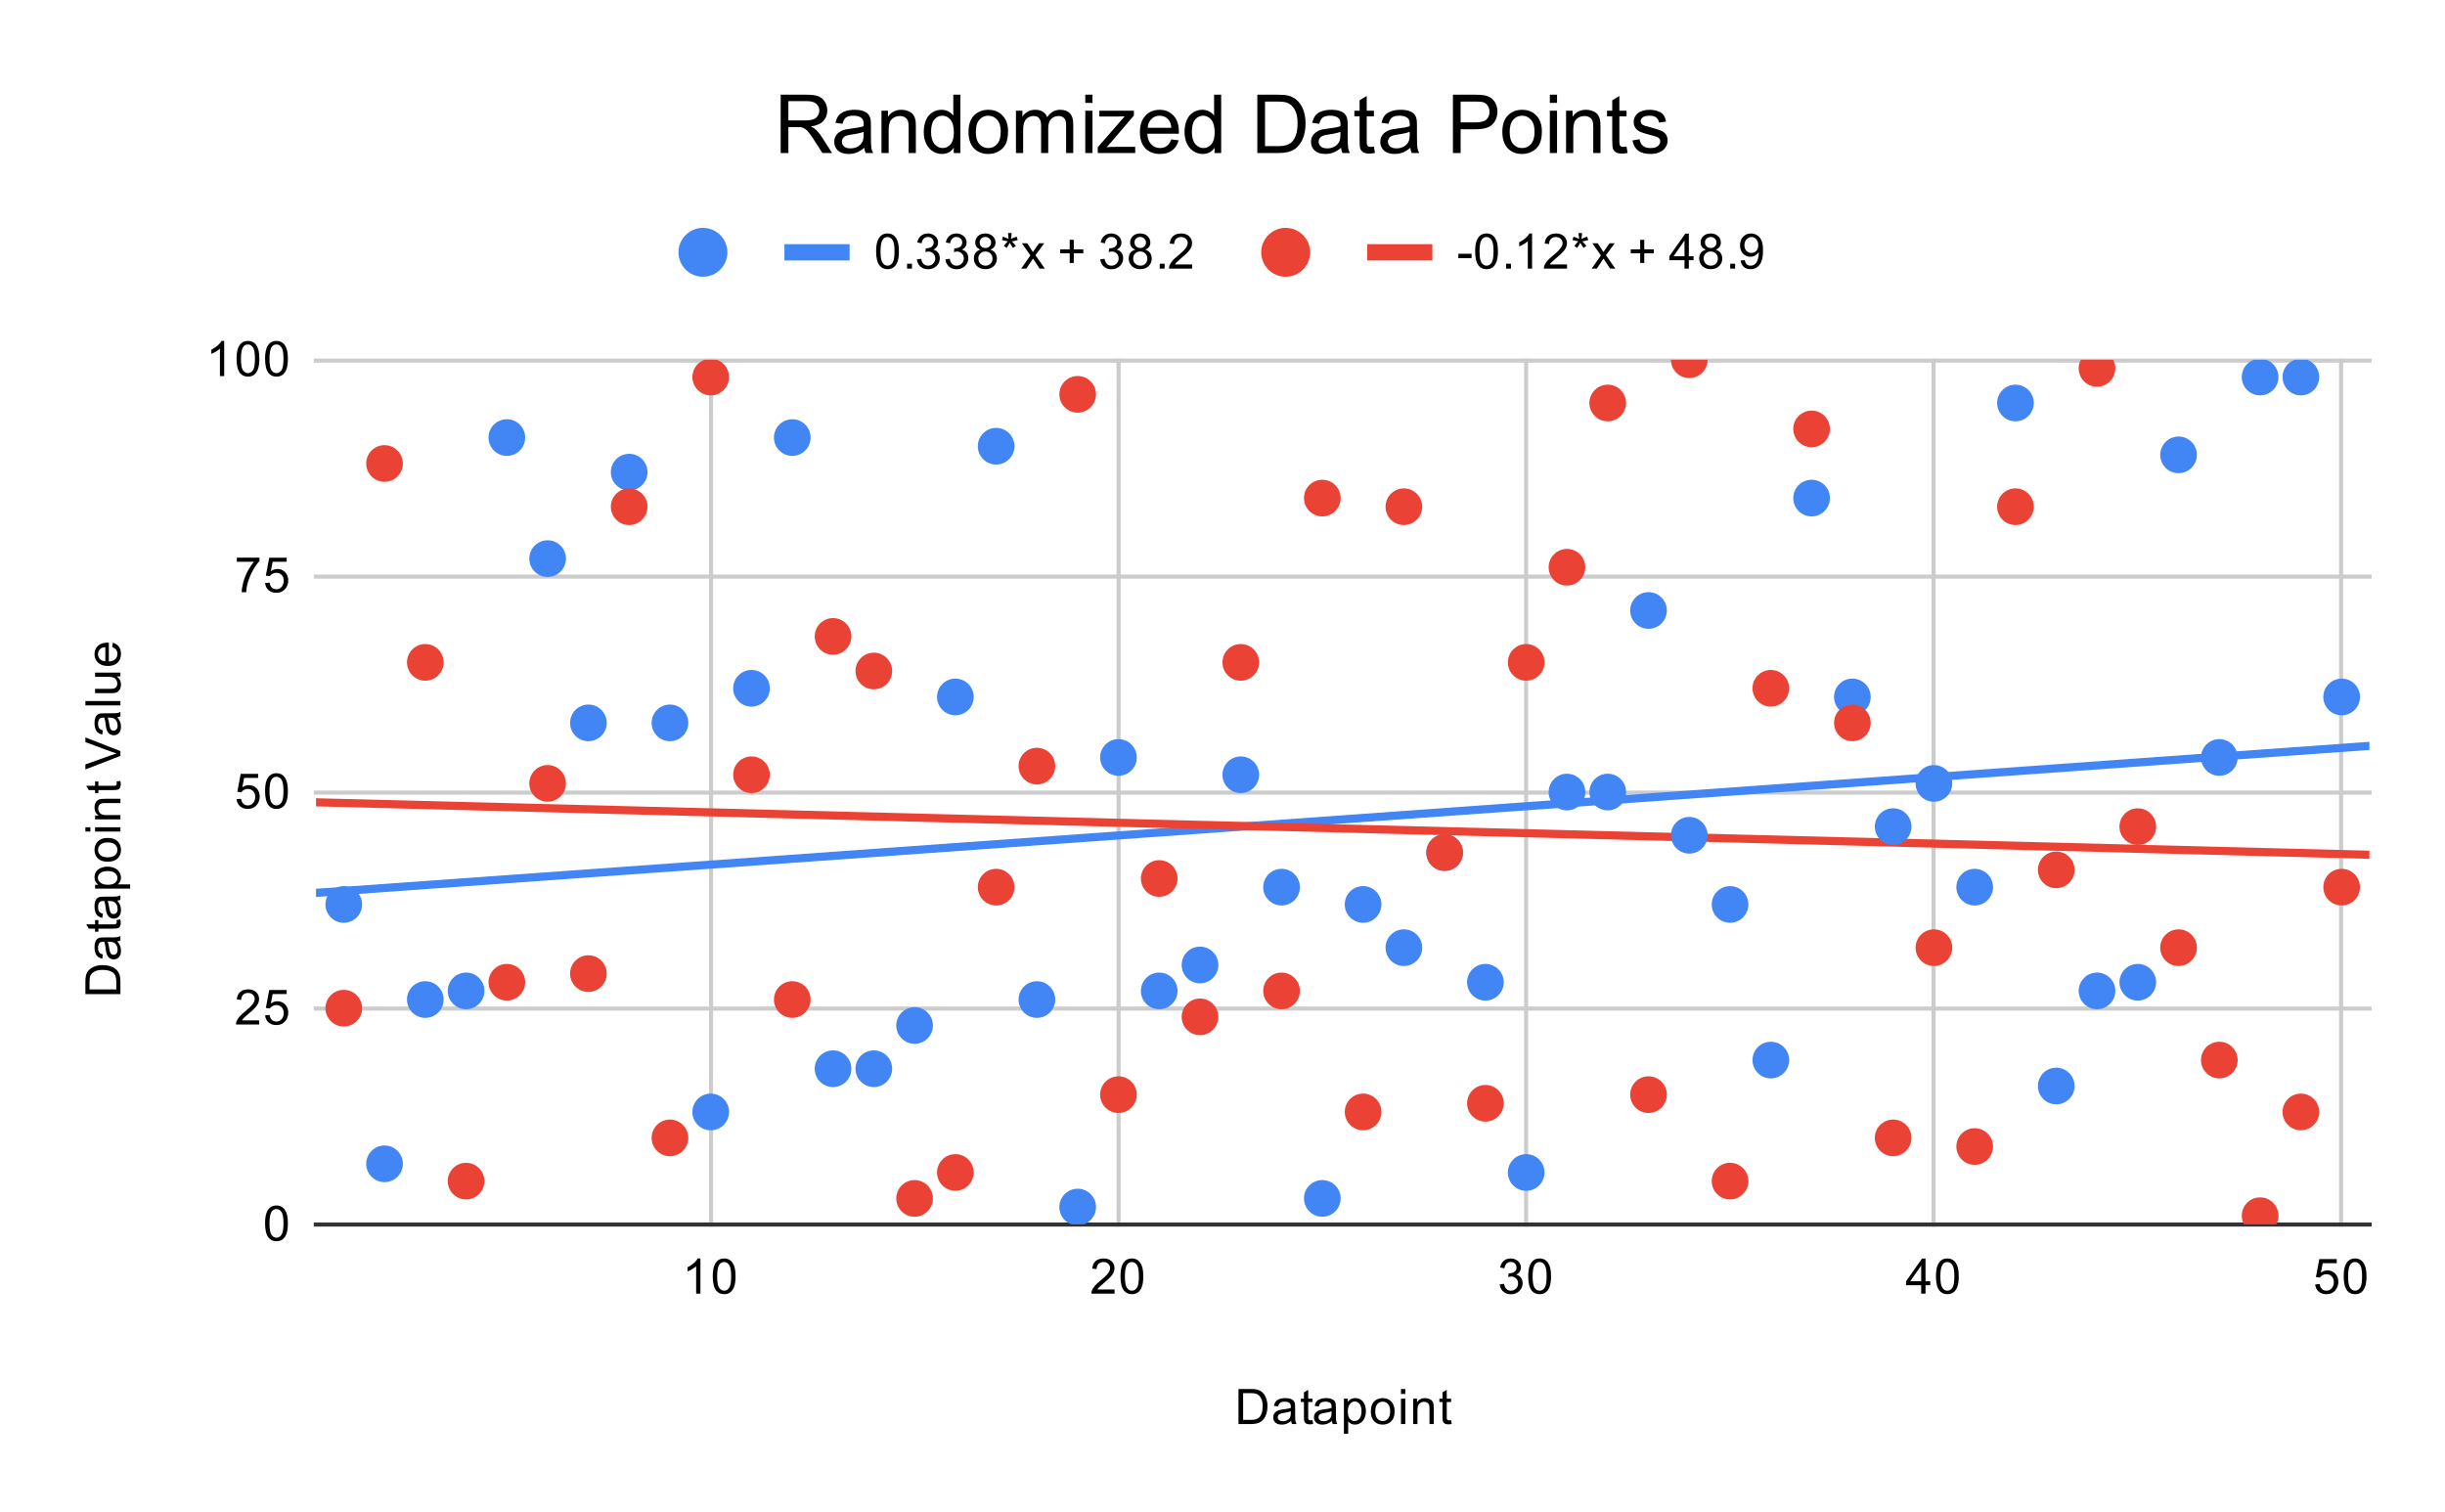 <svg version="1.1" viewBox="0.0 0.0 600.0 371.0" fill="none" stroke="none" stroke-linecap="square" stroke-miterlimit="10" width="600" height="371" xmlns:xlink="http://www.w3.org/1999/xlink" xmlns="http://www.w3.org/2000/svg"><path fill="#ffffff" d="M0 0L600.0 0L600.0 371.0L0 371.0L0 0Z" fill-rule="nonzero"/><path stroke="#cccccc" stroke-width="1.0" stroke-linecap="butt" d="M174.5 88.5L174.5 300.5" fill-rule="nonzero"/><path stroke="#cccccc" stroke-width="1.0" stroke-linecap="butt" d="M274.5 88.5L274.5 300.5" fill-rule="nonzero"/><path stroke="#cccccc" stroke-width="1.0" stroke-linecap="butt" d="M374.5 88.5L374.5 300.5" fill-rule="nonzero"/><path stroke="#cccccc" stroke-width="1.0" stroke-linecap="butt" d="M474.5 88.5L474.5 300.5" fill-rule="nonzero"/><path stroke="#cccccc" stroke-width="1.0" stroke-linecap="butt" d="M574.5 88.5L574.5 300.5" fill-rule="nonzero"/><path stroke="#333333" stroke-width="1.0" stroke-linecap="butt" d="M77.5 300.5L581.5 300.5" fill-rule="nonzero"/><path stroke="#cccccc" stroke-width="1.0" stroke-linecap="butt" d="M77.5 247.5L581.5 247.5" fill-rule="nonzero"/><path stroke="#cccccc" stroke-width="1.0" stroke-linecap="butt" d="M77.5 194.5L581.5 194.5" fill-rule="nonzero"/><path stroke="#cccccc" stroke-width="1.0" stroke-linecap="butt" d="M77.5 141.5L581.5 141.5" fill-rule="nonzero"/><path stroke="#cccccc" stroke-width="1.0" stroke-linecap="butt" d="M77.5 88.5L581.5 88.5" fill-rule="nonzero"/><clipPath id="id_0"><path d="M77.55 88.283L581.45 88.283L581.45 300.45L77.55 300.45L77.55 88.283Z" clip-rule="nonzero"/></clipPath><path stroke="#4285f4" stroke-width="2.0" stroke-linecap="butt" clip-path="url(#id_0)" d="M0 224.657L581.45 183.036" fill-rule="nonzero"/><path stroke="#ea4335" stroke-width="2.0" stroke-linecap="butt" clip-path="url(#id_0)" d="M0 194.902L581.45 209.757" fill-rule="nonzero"/><path fill="#4285f4" clip-path="url(#id_0)" d="M88.861 221.948C88.861 224.434 86.846 226.448 84.361 226.448C81.875 226.448 79.861 224.434 79.861 221.948C79.861 219.463 81.875 217.448 84.361 217.448C86.846 217.448 88.861 219.463 88.861 221.948Z" fill-rule="nonzero"/><path fill="#4285f4" clip-path="url(#id_0)" d="M98.866 285.598C98.866 288.084 96.852 290.098 94.366 290.098C91.881 290.098 89.866 288.084 89.866 285.598C89.866 283.113 91.881 281.098 94.366 281.098C96.852 281.098 98.866 283.113 98.866 285.598Z" fill-rule="nonzero"/><path fill="#4285f4" clip-path="url(#id_0)" d="M108.872 245.287C108.872 247.772 106.857 249.787 104.372 249.787C101.887 249.787 99.872 247.772 99.872 245.287C99.872 242.801 101.887 240.787 104.372 240.787C106.857 240.787 108.872 242.801 108.872 245.287Z" fill-rule="nonzero"/><path fill="#4285f4" clip-path="url(#id_0)" d="M118.878 243.165C118.878 245.65 116.863 247.665 114.378 247.665C111.893 247.665 109.878 245.65 109.878 243.165C109.878 240.68 111.893 238.665 114.378 238.665C116.863 238.665 118.878 240.68 118.878 243.165Z" fill-rule="nonzero"/><path fill="#4285f4" clip-path="url(#id_0)" d="M128.883 107.378C128.883 109.864 126.869 111.878 124.384 111.878C121.898 111.878 119.884 109.864 119.884 107.378C119.884 104.893 121.898 102.878 124.384 102.878C126.869 102.878 128.883 104.893 128.883 107.378Z" fill-rule="nonzero"/><path fill="#4285f4" clip-path="url(#id_0)" d="M138.889 137.082C138.889 139.567 136.874 141.582 134.389 141.582C131.904 141.582 129.889 139.567 129.889 137.082C129.889 134.596 131.904 132.582 134.389 132.582C136.874 132.582 138.889 134.596 138.889 137.082Z" fill-rule="nonzero"/><path fill="#4285f4" clip-path="url(#id_0)" d="M148.895 177.393C148.895 179.879 146.88 181.893 144.395 181.893C141.91 181.893 139.895 179.879 139.895 177.393C139.895 174.908 141.91 172.893 144.395 172.893C146.88 172.893 148.895 174.908 148.895 177.393Z" fill-rule="nonzero"/><path fill="#4285f4" clip-path="url(#id_0)" d="M158.901 115.865C158.901 118.35 156.886 120.365 154.401 120.365C151.915 120.365 149.901 118.35 149.901 115.865C149.901 113.38 151.915 111.365 154.401 111.365C156.886 111.365 158.901 113.38 158.901 115.865Z" fill-rule="nonzero"/><path fill="#4285f4" clip-path="url(#id_0)" d="M168.906 177.393C168.906 179.879 166.892 181.893 164.406 181.893C161.921 181.893 159.906 179.879 159.906 177.393C159.906 174.908 161.921 172.893 164.406 172.893C166.892 172.893 168.906 174.908 168.906 177.393Z" fill-rule="nonzero"/><path fill="#4285f4" clip-path="url(#id_0)" d="M178.912 272.868C178.912 275.354 176.897 277.368 174.412 277.368C171.927 277.368 169.912 275.354 169.912 272.868C169.912 270.383 171.927 268.368 174.412 268.368C176.897 268.368 178.912 270.383 178.912 272.868Z" fill-rule="nonzero"/><path fill="#4285f4" clip-path="url(#id_0)" d="M188.918 168.907C188.918 171.392 186.903 173.407 184.418 173.407C181.932 173.407 179.918 171.392 179.918 168.907C179.918 166.421 181.932 164.407 184.418 164.407C186.903 164.407 188.918 166.421 188.918 168.907Z" fill-rule="nonzero"/><path fill="#4285f4" clip-path="url(#id_0)" d="M198.923 107.378C198.923 109.864 196.909 111.878 194.423 111.878C191.938 111.878 189.923 109.864 189.923 107.378C189.923 104.893 191.938 102.878 194.423 102.878C196.909 102.878 198.923 104.893 198.923 107.378Z" fill-rule="nonzero"/><path fill="#4285f4" clip-path="url(#id_0)" d="M208.929 262.26C208.929 264.745 206.914 266.76 204.429 266.76C201.944 266.76 199.929 264.745 199.929 262.26C199.929 259.775 201.944 257.76 204.429 257.76C206.914 257.76 208.929 259.775 208.929 262.26Z" fill-rule="nonzero"/><path fill="#4285f4" clip-path="url(#id_0)" d="M218.935 262.26C218.935 264.745 216.92 266.76 214.435 266.76C211.949 266.76 209.935 264.745 209.935 262.26C209.935 259.775 211.949 257.76 214.435 257.76C216.92 257.76 218.935 259.775 218.935 262.26Z" fill-rule="nonzero"/><path fill="#4285f4" clip-path="url(#id_0)" d="M228.94 251.652C228.94 254.137 226.926 256.152 224.44 256.152C221.955 256.152 219.94 254.137 219.94 251.652C219.94 249.166 221.955 247.152 224.44 247.152C226.926 247.152 228.94 249.166 228.94 251.652Z" fill-rule="nonzero"/><path fill="#4285f4" clip-path="url(#id_0)" d="M238.946 171.028C238.946 173.514 236.931 175.528 234.446 175.528C231.961 175.528 229.946 173.514 229.946 171.028C229.946 168.543 231.961 166.528 234.446 166.528C236.931 166.528 238.946 168.543 238.946 171.028Z" fill-rule="nonzero"/><path fill="#4285f4" clip-path="url(#id_0)" d="M248.952 109.5C248.952 111.985 246.937 114.0 244.452 114.0C241.966 114.0 239.952 111.985 239.952 109.5C239.952 107.015 241.966 105.0 244.452 105.0C246.937 105.0 248.952 107.015 248.952 109.5Z" fill-rule="nonzero"/><path fill="#4285f4" clip-path="url(#id_0)" d="M258.957 245.287C258.957 247.772 256.943 249.787 254.457 249.787C251.972 249.787 249.957 247.772 249.957 245.287C249.957 242.801 251.972 240.787 254.457 240.787C256.943 240.787 258.957 242.801 258.957 245.287Z" fill-rule="nonzero"/><path fill="#4285f4" clip-path="url(#id_0)" d="M268.963 296.207C268.963 298.692 266.948 300.707 264.463 300.707C261.978 300.707 259.963 298.692 259.963 296.207C259.963 293.721 261.978 291.707 264.463 291.707C266.948 291.707 268.963 293.721 268.963 296.207Z" fill-rule="nonzero"/><path fill="#4285f4" clip-path="url(#id_0)" d="M278.969 185.88C278.969 188.365 276.954 190.38 274.469 190.38C271.983 190.38 269.969 188.365 269.969 185.88C269.969 183.395 271.983 181.38 274.469 181.38C276.954 181.38 278.969 183.395 278.969 185.88Z" fill-rule="nonzero"/><path fill="#4285f4" clip-path="url(#id_0)" d="M288.974 243.165C288.974 245.65 286.96 247.665 284.474 247.665C281.989 247.665 279.974 245.65 279.974 243.165C279.974 240.68 281.989 238.665 284.474 238.665C286.96 238.665 288.974 240.68 288.974 243.165Z" fill-rule="nonzero"/><path fill="#4285f4" clip-path="url(#id_0)" d="M298.98 236.8C298.98 239.285 296.965 241.3 294.48 241.3C291.995 241.3 289.98 239.285 289.98 236.8C289.98 234.315 291.995 232.3 294.48 232.3C296.965 232.3 298.98 234.315 298.98 236.8Z" fill-rule="nonzero"/><path fill="#4285f4" clip-path="url(#id_0)" d="M308.986 190.123C308.986 192.609 306.971 194.623 304.486 194.623C302.001 194.623 299.986 192.609 299.986 190.123C299.986 187.638 302.001 185.623 304.486 185.623C306.971 185.623 308.986 187.638 308.986 190.123Z" fill-rule="nonzero"/><path fill="#4285f4" clip-path="url(#id_0)" d="M318.991 217.705C318.991 220.19 316.977 222.205 314.491 222.205C312.006 222.205 309.991 220.19 309.991 217.705C309.991 215.22 312.006 213.205 314.491 213.205C316.977 213.205 318.991 215.22 318.991 217.705Z" fill-rule="nonzero"/><path fill="#4285f4" clip-path="url(#id_0)" d="M328.997 294.085C328.997 296.57 326.982 298.585 324.497 298.585C322.012 298.585 319.997 296.57 319.997 294.085C319.997 291.6 322.012 289.585 324.497 289.585C326.982 289.585 328.997 291.6 328.997 294.085Z" fill-rule="nonzero"/><path fill="#4285f4" clip-path="url(#id_0)" d="M339.003 221.948C339.003 224.434 336.988 226.448 334.503 226.448C332.018 226.448 330.003 224.434 330.003 221.948C330.003 219.463 332.018 217.448 334.503 217.448C336.988 217.448 339.003 219.463 339.003 221.948Z" fill-rule="nonzero"/><path fill="#4285f4" clip-path="url(#id_0)" d="M349.009 232.557C349.009 235.042 346.994 237.057 344.509 237.057C342.023 237.057 340.009 235.042 340.009 232.557C340.009 230.071 342.023 228.057 344.509 228.057C346.994 228.057 349.009 230.071 349.009 232.557Z" fill-rule="nonzero"/><path fill="#4285f4" clip-path="url(#id_0)" d="M359.014 209.218C359.014 211.704 356.999 213.718 354.514 213.718C352.029 213.718 350.014 211.704 350.014 209.218C350.014 206.733 352.029 204.718 354.514 204.718C356.999 204.718 359.014 206.733 359.014 209.218Z" fill-rule="nonzero"/><path fill="#4285f4" clip-path="url(#id_0)" d="M369.02 241.043C369.02 243.529 367.005 245.543 364.52 245.543C362.035 245.543 360.02 243.529 360.02 241.043C360.02 238.558 362.035 236.543 364.52 236.543C367.005 236.543 369.02 238.558 369.02 241.043Z" fill-rule="nonzero"/><path fill="#4285f4" clip-path="url(#id_0)" d="M379.026 287.72C379.026 290.205 377.011 292.22 374.526 292.22C372.04 292.22 370.026 290.205 370.026 287.72C370.026 285.235 372.04 283.22 374.526 283.22C377.011 283.22 379.026 285.235 379.026 287.72Z" fill-rule="nonzero"/><path fill="#4285f4" clip-path="url(#id_0)" d="M389.031 194.367C389.031 196.852 387.017 198.867 384.531 198.867C382.046 198.867 380.031 196.852 380.031 194.367C380.031 191.881 382.046 189.867 384.531 189.867C387.017 189.867 389.031 191.881 389.031 194.367Z" fill-rule="nonzero"/><path fill="#4285f4" clip-path="url(#id_0)" d="M399.037 194.367C399.037 196.852 397.022 198.867 394.537 198.867C392.052 198.867 390.037 196.852 390.037 194.367C390.037 191.881 392.052 189.867 394.537 189.867C397.022 189.867 399.037 191.881 399.037 194.367Z" fill-rule="nonzero"/><path fill="#4285f4" clip-path="url(#id_0)" d="M409.043 149.812C409.043 152.297 407.028 154.312 404.543 154.312C402.057 154.312 400.043 152.297 400.043 149.812C400.043 147.326 402.057 145.312 404.543 145.312C407.028 145.312 409.043 147.326 409.043 149.812Z" fill-rule="nonzero"/><path fill="#4285f4" clip-path="url(#id_0)" d="M419.048 204.975C419.048 207.46 417.034 209.475 414.548 209.475C412.063 209.475 410.048 207.46 410.048 204.975C410.048 202.49 412.063 200.475 414.548 200.475C417.034 200.475 419.048 202.49 419.048 204.975Z" fill-rule="nonzero"/><path fill="#4285f4" clip-path="url(#id_0)" d="M429.054 221.948C429.054 224.434 427.039 226.448 424.554 226.448C422.069 226.448 420.054 224.434 420.054 221.948C420.054 219.463 422.069 217.448 424.554 217.448C427.039 217.448 429.054 219.463 429.054 221.948Z" fill-rule="nonzero"/><path fill="#4285f4" clip-path="url(#id_0)" d="M439.06 260.138C439.06 262.624 437.045 264.638 434.56 264.638C432.074 264.638 430.06 262.624 430.06 260.138C430.06 257.653 432.074 255.638 434.56 255.638C437.045 255.638 439.06 257.653 439.06 260.138Z" fill-rule="nonzero"/><path fill="#4285f4" clip-path="url(#id_0)" d="M449.065 122.23C449.065 124.715 447.051 126.73 444.565 126.73C442.08 126.73 440.065 124.715 440.065 122.23C440.065 119.745 442.08 117.73 444.565 117.73C447.051 117.73 449.065 119.745 449.065 122.23Z" fill-rule="nonzero"/><path fill="#4285f4" clip-path="url(#id_0)" d="M459.071 171.028C459.071 173.514 457.056 175.528 454.571 175.528C452.086 175.528 450.071 173.514 450.071 171.028C450.071 168.543 452.086 166.528 454.571 166.528C457.056 166.528 459.071 168.543 459.071 171.028Z" fill-rule="nonzero"/><path fill="#4285f4" clip-path="url(#id_0)" d="M469.077 202.853C469.077 205.339 467.062 207.353 464.577 207.353C462.091 207.353 460.077 205.339 460.077 202.853C460.077 200.368 462.091 198.353 464.577 198.353C467.062 198.353 469.077 200.368 469.077 202.853Z" fill-rule="nonzero"/><path fill="#4285f4" clip-path="url(#id_0)" d="M479.082 192.245C479.082 194.73 477.068 196.745 474.582 196.745C472.097 196.745 470.082 194.73 470.082 192.245C470.082 189.76 472.097 187.745 474.582 187.745C477.068 187.745 479.082 189.76 479.082 192.245Z" fill-rule="nonzero"/><path fill="#4285f4" clip-path="url(#id_0)" d="M489.088 217.705C489.088 220.19 487.073 222.205 484.588 222.205C482.103 222.205 480.088 220.19 480.088 217.705C480.088 215.22 482.103 213.205 484.588 213.205C487.073 213.205 489.088 215.22 489.088 217.705Z" fill-rule="nonzero"/><path fill="#4285f4" clip-path="url(#id_0)" d="M499.094 98.892C499.094 101.377 497.079 103.392 494.594 103.392C492.108 103.392 490.094 101.377 490.094 98.892C490.094 96.406 492.108 94.392 494.594 94.392C497.079 94.392 499.094 96.406 499.094 98.892Z" fill-rule="nonzero"/><path fill="#4285f4" clip-path="url(#id_0)" d="M509.099 266.503C509.099 268.989 507.085 271.003 504.599 271.003C502.114 271.003 500.099 268.989 500.099 266.503C500.099 264.018 502.114 262.003 504.599 262.003C507.085 262.003 509.099 264.018 509.099 266.503Z" fill-rule="nonzero"/><path fill="#4285f4" clip-path="url(#id_0)" d="M519.105 243.165C519.105 245.65 517.09 247.665 514.605 247.665C512.12 247.665 510.105 245.65 510.105 243.165C510.105 240.68 512.12 238.665 514.605 238.665C517.09 238.665 519.105 240.68 519.105 243.165Z" fill-rule="nonzero"/><path fill="#4285f4" clip-path="url(#id_0)" d="M529.111 241.043C529.111 243.529 527.096 245.543 524.611 245.543C522.126 245.543 520.111 243.529 520.111 241.043C520.111 238.558 522.126 236.543 524.611 236.543C527.096 236.543 529.111 238.558 529.111 241.043Z" fill-rule="nonzero"/><path fill="#4285f4" clip-path="url(#id_0)" d="M539.116 111.622C539.116 114.107 537.102 116.122 534.616 116.122C532.131 116.122 530.116 114.107 530.116 111.622C530.116 109.136 532.131 107.122 534.616 107.122C537.102 107.122 539.116 109.136 539.116 111.622Z" fill-rule="nonzero"/><path fill="#4285f4" clip-path="url(#id_0)" d="M549.122 185.88C549.122 188.365 547.107 190.38 544.622 190.38C542.137 190.38 540.122 188.365 540.122 185.88C540.122 183.395 542.137 181.38 544.622 181.38C547.107 181.38 549.122 183.395 549.122 185.88Z" fill-rule="nonzero"/><path fill="#4285f4" clip-path="url(#id_0)" d="M559.128 92.527C559.128 95.012 557.113 97.027 554.628 97.027C552.143 97.027 550.128 95.012 550.128 92.527C550.128 90.041 552.143 88.027 554.628 88.027C557.113 88.027 559.128 90.041 559.128 92.527Z" fill-rule="nonzero"/><path fill="#4285f4" clip-path="url(#id_0)" d="M569.134 92.527C569.134 95.012 567.119 97.027 564.634 97.027C562.148 97.027 560.134 95.012 560.134 92.527C560.134 90.041 562.148 88.027 564.634 88.027C567.119 88.027 569.134 90.041 569.134 92.527Z" fill-rule="nonzero"/><path fill="#4285f4" clip-path="url(#id_0)" d="M579.139 171.028C579.139 173.514 577.125 175.528 574.639 175.528C572.154 175.528 570.139 173.514 570.139 171.028C570.139 168.543 572.154 166.528 574.639 166.528C577.125 166.528 579.139 168.543 579.139 171.028Z" fill-rule="nonzero"/><path fill="#ea4335" clip-path="url(#id_0)" d="M88.861 247.408C88.861 249.894 86.846 251.908 84.361 251.908C81.875 251.908 79.861 249.894 79.861 247.408C79.861 244.923 81.875 242.908 84.361 242.908C86.846 242.908 88.861 244.923 88.861 247.408Z" fill-rule="nonzero"/><path fill="#ea4335" clip-path="url(#id_0)" d="M98.866 113.743C98.866 116.229 96.852 118.243 94.366 118.243C91.881 118.243 89.866 116.229 89.866 113.743C89.866 111.258 91.881 109.243 94.366 109.243C96.852 109.243 98.866 111.258 98.866 113.743Z" fill-rule="nonzero"/><path fill="#ea4335" clip-path="url(#id_0)" d="M108.872 162.542C108.872 165.027 106.857 167.042 104.372 167.042C101.887 167.042 99.872 165.027 99.872 162.542C99.872 160.056 101.887 158.042 104.372 158.042C106.857 158.042 108.872 160.056 108.872 162.542Z" fill-rule="nonzero"/><path fill="#ea4335" clip-path="url(#id_0)" d="M118.878 289.842C118.878 292.327 116.863 294.342 114.378 294.342C111.893 294.342 109.878 292.327 109.878 289.842C109.878 287.356 111.893 285.342 114.378 285.342C116.863 285.342 118.878 287.356 118.878 289.842Z" fill-rule="nonzero"/><path fill="#ea4335" clip-path="url(#id_0)" d="M128.883 241.043C128.883 243.529 126.869 245.543 124.384 245.543C121.898 245.543 119.884 243.529 119.884 241.043C119.884 238.558 121.898 236.543 124.384 236.543C126.869 236.543 128.883 238.558 128.883 241.043Z" fill-rule="nonzero"/><path fill="#ea4335" clip-path="url(#id_0)" d="M138.889 192.245C138.889 194.73 136.874 196.745 134.389 196.745C131.904 196.745 129.889 194.73 129.889 192.245C129.889 189.76 131.904 187.745 134.389 187.745C136.874 187.745 138.889 189.76 138.889 192.245Z" fill-rule="nonzero"/><path fill="#ea4335" clip-path="url(#id_0)" d="M148.895 238.922C148.895 241.407 146.88 243.422 144.395 243.422C141.91 243.422 139.895 241.407 139.895 238.922C139.895 236.436 141.91 234.422 144.395 234.422C146.88 234.422 148.895 236.436 148.895 238.922Z" fill-rule="nonzero"/><path fill="#ea4335" clip-path="url(#id_0)" d="M158.901 124.352C158.901 126.837 156.886 128.852 154.401 128.852C151.915 128.852 149.901 126.837 149.901 124.352C149.901 121.866 151.915 119.852 154.401 119.852C156.886 119.852 158.901 121.866 158.901 124.352Z" fill-rule="nonzero"/><path fill="#ea4335" clip-path="url(#id_0)" d="M168.906 279.233C168.906 281.719 166.892 283.733 164.406 283.733C161.921 283.733 159.906 281.719 159.906 279.233C159.906 276.748 161.921 274.733 164.406 274.733C166.892 274.733 168.906 276.748 168.906 279.233Z" fill-rule="nonzero"/><path fill="#ea4335" clip-path="url(#id_0)" d="M178.912 92.527C178.912 95.012 176.897 97.027 174.412 97.027C171.927 97.027 169.912 95.012 169.912 92.527C169.912 90.041 171.927 88.027 174.412 88.027C176.897 88.027 178.912 90.041 178.912 92.527Z" fill-rule="nonzero"/><path fill="#ea4335" clip-path="url(#id_0)" d="M188.918 190.123C188.918 192.609 186.903 194.623 184.418 194.623C181.932 194.623 179.918 192.609 179.918 190.123C179.918 187.638 181.932 185.623 184.418 185.623C186.903 185.623 188.918 187.638 188.918 190.123Z" fill-rule="nonzero"/><path fill="#ea4335" clip-path="url(#id_0)" d="M198.923 245.287C198.923 247.772 196.909 249.787 194.423 249.787C191.938 249.787 189.923 247.772 189.923 245.287C189.923 242.801 191.938 240.787 194.423 240.787C196.909 240.787 198.923 242.801 198.923 245.287Z" fill-rule="nonzero"/><path fill="#ea4335" clip-path="url(#id_0)" d="M208.929 156.177C208.929 158.662 206.914 160.677 204.429 160.677C201.944 160.677 199.929 158.662 199.929 156.177C199.929 153.691 201.944 151.677 204.429 151.677C206.914 151.677 208.929 153.691 208.929 156.177Z" fill-rule="nonzero"/><path fill="#ea4335" clip-path="url(#id_0)" d="M218.935 164.663C218.935 167.149 216.92 169.163 214.435 169.163C211.949 169.163 209.935 167.149 209.935 164.663C209.935 162.178 211.949 160.163 214.435 160.163C216.92 160.163 218.935 162.178 218.935 164.663Z" fill-rule="nonzero"/><path fill="#ea4335" clip-path="url(#id_0)" d="M228.94 294.085C228.94 296.57 226.926 298.585 224.44 298.585C221.955 298.585 219.94 296.57 219.94 294.085C219.94 291.6 221.955 289.585 224.44 289.585C226.926 289.585 228.94 291.6 228.94 294.085Z" fill-rule="nonzero"/><path fill="#ea4335" clip-path="url(#id_0)" d="M238.946 287.72C238.946 290.205 236.931 292.22 234.446 292.22C231.961 292.22 229.946 290.205 229.946 287.72C229.946 285.235 231.961 283.22 234.446 283.22C236.931 283.22 238.946 285.235 238.946 287.72Z" fill-rule="nonzero"/><path fill="#ea4335" clip-path="url(#id_0)" d="M248.952 217.705C248.952 220.19 246.937 222.205 244.452 222.205C241.966 222.205 239.952 220.19 239.952 217.705C239.952 215.22 241.966 213.205 244.452 213.205C246.937 213.205 248.952 215.22 248.952 217.705Z" fill-rule="nonzero"/><path fill="#ea4335" clip-path="url(#id_0)" d="M258.957 188.002C258.957 190.487 256.943 192.502 254.457 192.502C251.972 192.502 249.957 190.487 249.957 188.002C249.957 185.516 251.972 183.502 254.457 183.502C256.943 183.502 258.957 185.516 258.957 188.002Z" fill-rule="nonzero"/><path fill="#ea4335" clip-path="url(#id_0)" d="M268.963 96.77C268.963 99.255 266.948 101.27 264.463 101.27C261.978 101.27 259.963 99.255 259.963 96.77C259.963 94.285 261.978 92.27 264.463 92.27C266.948 92.27 268.963 94.285 268.963 96.77Z" fill-rule="nonzero"/><path fill="#ea4335" clip-path="url(#id_0)" d="M278.969 268.625C278.969 271.11 276.954 273.125 274.469 273.125C271.983 273.125 269.969 271.11 269.969 268.625C269.969 266.14 271.983 264.125 274.469 264.125C276.954 264.125 278.969 266.14 278.969 268.625Z" fill-rule="nonzero"/><path fill="#ea4335" clip-path="url(#id_0)" d="M288.974 215.583C288.974 218.069 286.96 220.083 284.474 220.083C281.989 220.083 279.974 218.069 279.974 215.583C279.974 213.098 281.989 211.083 284.474 211.083C286.96 211.083 288.974 213.098 288.974 215.583Z" fill-rule="nonzero"/><path fill="#ea4335" clip-path="url(#id_0)" d="M298.98 249.53C298.98 252.015 296.965 254.03 294.48 254.03C291.995 254.03 289.98 252.015 289.98 249.53C289.98 247.045 291.995 245.03 294.48 245.03C296.965 245.03 298.98 247.045 298.98 249.53Z" fill-rule="nonzero"/><path fill="#ea4335" clip-path="url(#id_0)" d="M308.986 162.542C308.986 165.027 306.971 167.042 304.486 167.042C302.001 167.042 299.986 165.027 299.986 162.542C299.986 160.056 302.001 158.042 304.486 158.042C306.971 158.042 308.986 160.056 308.986 162.542Z" fill-rule="nonzero"/><path fill="#ea4335" clip-path="url(#id_0)" d="M318.991 243.165C318.991 245.65 316.977 247.665 314.491 247.665C312.006 247.665 309.991 245.65 309.991 243.165C309.991 240.68 312.006 238.665 314.491 238.665C316.977 238.665 318.991 240.68 318.991 243.165Z" fill-rule="nonzero"/><path fill="#ea4335" clip-path="url(#id_0)" d="M328.997 122.23C328.997 124.715 326.982 126.73 324.497 126.73C322.012 126.73 319.997 124.715 319.997 122.23C319.997 119.745 322.012 117.73 324.497 117.73C326.982 117.73 328.997 119.745 328.997 122.23Z" fill-rule="nonzero"/><path fill="#ea4335" clip-path="url(#id_0)" d="M339.003 272.868C339.003 275.354 336.988 277.368 334.503 277.368C332.018 277.368 330.003 275.354 330.003 272.868C330.003 270.383 332.018 268.368 334.503 268.368C336.988 268.368 339.003 270.383 339.003 272.868Z" fill-rule="nonzero"/><path fill="#ea4335" clip-path="url(#id_0)" d="M349.009 124.352C349.009 126.837 346.994 128.852 344.509 128.852C342.023 128.852 340.009 126.837 340.009 124.352C340.009 121.866 342.023 119.852 344.509 119.852C346.994 119.852 349.009 121.866 349.009 124.352Z" fill-rule="nonzero"/><path fill="#ea4335" clip-path="url(#id_0)" d="M359.014 209.218C359.014 211.704 356.999 213.718 354.514 213.718C352.029 213.718 350.014 211.704 350.014 209.218C350.014 206.733 352.029 204.718 354.514 204.718C356.999 204.718 359.014 206.733 359.014 209.218Z" fill-rule="nonzero"/><path fill="#ea4335" clip-path="url(#id_0)" d="M369.02 270.747C369.02 273.232 367.005 275.247 364.52 275.247C362.035 275.247 360.02 273.232 360.02 270.747C360.02 268.261 362.035 266.247 364.52 266.247C367.005 266.247 369.02 268.261 369.02 270.747Z" fill-rule="nonzero"/><path fill="#ea4335" clip-path="url(#id_0)" d="M379.026 162.542C379.026 165.027 377.011 167.042 374.526 167.042C372.04 167.042 370.026 165.027 370.026 162.542C370.026 160.056 372.04 158.042 374.526 158.042C377.011 158.042 379.026 160.056 379.026 162.542Z" fill-rule="nonzero"/><path fill="#ea4335" clip-path="url(#id_0)" d="M389.031 139.203C389.031 141.689 387.017 143.703 384.531 143.703C382.046 143.703 380.031 141.689 380.031 139.203C380.031 136.718 382.046 134.703 384.531 134.703C387.017 134.703 389.031 136.718 389.031 139.203Z" fill-rule="nonzero"/><path fill="#ea4335" clip-path="url(#id_0)" d="M399.037 98.892C399.037 101.377 397.022 103.392 394.537 103.392C392.052 103.392 390.037 101.377 390.037 98.892C390.037 96.406 392.052 94.392 394.537 94.392C397.022 94.392 399.037 96.406 399.037 98.892Z" fill-rule="nonzero"/><path fill="#ea4335" clip-path="url(#id_0)" d="M409.043 268.625C409.043 271.11 407.028 273.125 404.543 273.125C402.057 273.125 400.043 271.11 400.043 268.625C400.043 266.14 402.057 264.125 404.543 264.125C407.028 264.125 409.043 266.14 409.043 268.625Z" fill-rule="nonzero"/><path fill="#ea4335" clip-path="url(#id_0)" d="M419.048 88.283C419.048 90.769 417.034 92.783 414.548 92.783C412.063 92.783 410.048 90.769 410.048 88.283C410.048 85.798 412.063 83.783 414.548 83.783C417.034 83.783 419.048 85.798 419.048 88.283Z" fill-rule="nonzero"/><path fill="#ea4335" clip-path="url(#id_0)" d="M429.054 289.842C429.054 292.327 427.039 294.342 424.554 294.342C422.069 294.342 420.054 292.327 420.054 289.842C420.054 287.356 422.069 285.342 424.554 285.342C427.039 285.342 429.054 287.356 429.054 289.842Z" fill-rule="nonzero"/><path fill="#ea4335" clip-path="url(#id_0)" d="M439.06 168.907C439.06 171.392 437.045 173.407 434.56 173.407C432.074 173.407 430.06 171.392 430.06 168.907C430.06 166.421 432.074 164.407 434.56 164.407C437.045 164.407 439.06 166.421 439.06 168.907Z" fill-rule="nonzero"/><path fill="#ea4335" clip-path="url(#id_0)" d="M449.065 105.257C449.065 107.742 447.051 109.757 444.565 109.757C442.08 109.757 440.065 107.742 440.065 105.257C440.065 102.771 442.08 100.757 444.565 100.757C447.051 100.757 449.065 102.771 449.065 105.257Z" fill-rule="nonzero"/><path fill="#ea4335" clip-path="url(#id_0)" d="M459.071 177.393C459.071 179.879 457.056 181.893 454.571 181.893C452.086 181.893 450.071 179.879 450.071 177.393C450.071 174.908 452.086 172.893 454.571 172.893C457.056 172.893 459.071 174.908 459.071 177.393Z" fill-rule="nonzero"/><path fill="#ea4335" clip-path="url(#id_0)" d="M469.077 279.233C469.077 281.719 467.062 283.733 464.577 283.733C462.091 283.733 460.077 281.719 460.077 279.233C460.077 276.748 462.091 274.733 464.577 274.733C467.062 274.733 469.077 276.748 469.077 279.233Z" fill-rule="nonzero"/><path fill="#ea4335" clip-path="url(#id_0)" d="M479.082 232.557C479.082 235.042 477.068 237.057 474.582 237.057C472.097 237.057 470.082 235.042 470.082 232.557C470.082 230.071 472.097 228.057 474.582 228.057C477.068 228.057 479.082 230.071 479.082 232.557Z" fill-rule="nonzero"/><path fill="#ea4335" clip-path="url(#id_0)" d="M489.088 281.355C489.088 283.84 487.073 285.855 484.588 285.855C482.103 285.855 480.088 283.84 480.088 281.355C480.088 278.87 482.103 276.855 484.588 276.855C487.073 276.855 489.088 278.87 489.088 281.355Z" fill-rule="nonzero"/><path fill="#ea4335" clip-path="url(#id_0)" d="M499.094 124.352C499.094 126.837 497.079 128.852 494.594 128.852C492.108 128.852 490.094 126.837 490.094 124.352C490.094 121.866 492.108 119.852 494.594 119.852C497.079 119.852 499.094 121.866 499.094 124.352Z" fill-rule="nonzero"/><path fill="#ea4335" clip-path="url(#id_0)" d="M509.099 213.462C509.099 215.947 507.085 217.962 504.599 217.962C502.114 217.962 500.099 215.947 500.099 213.462C500.099 210.976 502.114 208.962 504.599 208.962C507.085 208.962 509.099 210.976 509.099 213.462Z" fill-rule="nonzero"/><path fill="#ea4335" clip-path="url(#id_0)" d="M519.105 90.405C519.105 92.89 517.09 94.905 514.605 94.905C512.12 94.905 510.105 92.89 510.105 90.405C510.105 87.92 512.12 85.905 514.605 85.905C517.09 85.905 519.105 87.92 519.105 90.405Z" fill-rule="nonzero"/><path fill="#ea4335" clip-path="url(#id_0)" d="M529.111 202.853C529.111 205.339 527.096 207.353 524.611 207.353C522.126 207.353 520.111 205.339 520.111 202.853C520.111 200.368 522.126 198.353 524.611 198.353C527.096 198.353 529.111 200.368 529.111 202.853Z" fill-rule="nonzero"/><path fill="#ea4335" clip-path="url(#id_0)" d="M539.116 232.557C539.116 235.042 537.102 237.057 534.616 237.057C532.131 237.057 530.116 235.042 530.116 232.557C530.116 230.071 532.131 228.057 534.616 228.057C537.102 228.057 539.116 230.071 539.116 232.557Z" fill-rule="nonzero"/><path fill="#ea4335" clip-path="url(#id_0)" d="M549.122 260.138C549.122 262.624 547.107 264.638 544.622 264.638C542.137 264.638 540.122 262.624 540.122 260.138C540.122 257.653 542.137 255.638 544.622 255.638C547.107 255.638 549.122 257.653 549.122 260.138Z" fill-rule="nonzero"/><path fill="#ea4335" clip-path="url(#id_0)" d="M559.128 298.328C559.128 300.814 557.113 302.828 554.628 302.828C552.143 302.828 550.128 300.814 550.128 298.328C550.128 295.843 552.143 293.828 554.628 293.828C557.113 293.828 559.128 295.843 559.128 298.328Z" fill-rule="nonzero"/><path fill="#ea4335" clip-path="url(#id_0)" d="M569.134 272.868C569.134 275.354 567.119 277.368 564.634 277.368C562.148 277.368 560.134 275.354 560.134 272.868C560.134 270.383 562.148 268.368 564.634 268.368C567.119 268.368 569.134 270.383 569.134 272.868Z" fill-rule="nonzero"/><path fill="#ea4335" clip-path="url(#id_0)" d="M579.139 217.705C579.139 220.19 577.125 222.205 574.639 222.205C572.154 222.205 570.139 220.19 570.139 217.705C570.139 215.22 572.154 213.205 574.639 213.205C577.125 213.205 579.139 215.22 579.139 217.705Z" fill-rule="nonzero"/><path fill="#000000" d="M303.922 349.45L303.922 340.856L306.891 340.856Q307.891 340.856 308.422 340.981Q309.156 341.153 309.672 341.591Q310.359 342.169 310.688 343.075Q311.031 343.966 311.031 345.106Q311.031 346.091 310.797 346.841Q310.578 347.591 310.219 348.091Q309.859 348.591 309.422 348.872Q309.0 349.153 308.406 349.309Q307.812 349.45 307.031 349.45L303.922 349.45ZM305.062 348.434L306.891 348.434Q307.75 348.434 308.234 348.278Q308.719 348.122 309.0 347.825Q309.406 347.434 309.625 346.747Q309.859 346.059 309.859 345.091Q309.859 343.747 309.406 343.028Q308.969 342.294 308.344 342.044Q307.875 341.872 306.875 341.872L305.062 341.872L305.062 348.434ZM316.859 348.684Q316.266 349.184 315.719 349.387Q315.188 349.591 314.562 349.591Q313.531 349.591 312.984 349.091Q312.438 348.591 312.438 347.809Q312.438 347.356 312.641 346.981Q312.844 346.591 313.188 346.372Q313.531 346.137 313.953 346.028Q314.25 345.934 314.891 345.856Q316.156 345.716 316.766 345.497Q316.766 345.278 316.766 345.231Q316.766 344.575 316.469 344.309Q316.062 343.966 315.266 343.966Q314.531 343.966 314.172 344.231Q313.812 344.481 313.641 345.137L312.609 344.997Q312.75 344.341 313.078 343.934Q313.406 343.528 314.016 343.309Q314.625 343.091 315.422 343.091Q316.219 343.091 316.719 343.278Q317.219 343.466 317.453 343.747Q317.688 344.028 317.781 344.466Q317.828 344.731 317.828 345.434L317.828 346.841Q317.828 348.309 317.891 348.7Q317.969 349.091 318.172 349.45L317.062 349.45Q316.906 349.122 316.859 348.684ZM316.766 346.325Q316.188 346.559 315.047 346.731Q314.391 346.825 314.125 346.95Q313.859 347.059 313.703 347.278Q313.562 347.497 313.562 347.778Q313.562 348.2 313.875 348.481Q314.203 348.762 314.812 348.762Q315.422 348.762 315.891 348.497Q316.375 348.231 316.594 347.762Q316.766 347.403 316.766 346.716L316.766 346.325ZM322.094 348.512L322.25 349.434Q321.797 349.528 321.453 349.528Q320.875 349.528 320.562 349.356Q320.25 349.169 320.109 348.872Q319.984 348.575 319.984 347.622L319.984 344.044L319.219 344.044L319.219 343.231L319.984 343.231L319.984 341.684L321.031 341.059L321.031 343.231L322.094 343.231L322.094 344.044L321.031 344.044L321.031 347.684Q321.031 348.137 321.078 348.262Q321.141 348.387 321.266 348.466Q321.391 348.544 321.625 348.544Q321.812 348.544 322.094 348.512ZM326.859 348.684Q326.266 349.184 325.719 349.387Q325.188 349.591 324.562 349.591Q323.531 349.591 322.984 349.091Q322.438 348.591 322.438 347.809Q322.438 347.356 322.641 346.981Q322.844 346.591 323.188 346.372Q323.531 346.137 323.953 346.028Q324.25 345.934 324.891 345.856Q326.156 345.716 326.766 345.497Q326.766 345.278 326.766 345.231Q326.766 344.575 326.469 344.309Q326.062 343.966 325.266 343.966Q324.531 343.966 324.172 344.231Q323.812 344.481 323.641 345.137L322.609 344.997Q322.75 344.341 323.078 343.934Q323.406 343.528 324.016 343.309Q324.625 343.091 325.422 343.091Q326.219 343.091 326.719 343.278Q327.219 343.466 327.453 343.747Q327.688 344.028 327.781 344.466Q327.828 344.731 327.828 345.434L327.828 346.841Q327.828 348.309 327.891 348.7Q327.969 349.091 328.172 349.45L327.062 349.45Q326.906 349.122 326.859 348.684ZM326.766 346.325Q326.188 346.559 325.047 346.731Q324.391 346.825 324.125 346.95Q323.859 347.059 323.703 347.278Q323.562 347.497 323.562 347.778Q323.562 348.2 323.875 348.481Q324.203 348.762 324.812 348.762Q325.422 348.762 325.891 348.497Q326.375 348.231 326.594 347.762Q326.766 347.403 326.766 346.716L326.766 346.325ZM329.797 351.841L329.797 343.231L330.75 343.231L330.75 344.028Q331.094 343.559 331.516 343.325Q331.953 343.091 332.562 343.091Q333.359 343.091 333.969 343.497Q334.578 343.903 334.875 344.653Q335.188 345.403 335.188 346.294Q335.188 347.247 334.844 348.012Q334.516 348.778 333.859 349.184Q333.203 349.591 332.484 349.591Q331.953 349.591 331.531 349.372Q331.109 349.137 330.844 348.809L330.844 351.841L329.797 351.841ZM330.75 346.372Q330.75 347.575 331.234 348.153Q331.719 348.716 332.406 348.716Q333.109 348.716 333.609 348.122Q334.109 347.528 334.109 346.278Q334.109 345.091 333.625 344.512Q333.141 343.919 332.453 343.919Q331.781 343.919 331.266 344.544Q330.75 345.169 330.75 346.372ZM336.406 346.341Q336.406 344.606 337.359 343.778Q338.156 343.091 339.312 343.091Q340.594 343.091 341.406 343.934Q342.234 344.762 342.234 346.247Q342.234 347.45 341.875 348.137Q341.516 348.825 340.812 349.216Q340.125 349.591 339.312 349.591Q338.016 349.591 337.203 348.762Q336.406 347.919 336.406 346.341ZM337.484 346.341Q337.484 347.528 338.0 348.122Q338.531 348.716 339.312 348.716Q340.109 348.716 340.625 348.122Q341.141 347.528 341.141 346.309Q341.141 345.153 340.609 344.559Q340.094 343.966 339.312 343.966Q338.531 343.966 338.0 344.559Q337.484 345.137 337.484 346.341ZM343.797 342.075L343.797 340.856L344.859 340.856L344.859 342.075L343.797 342.075ZM343.797 349.45L343.797 343.231L344.859 343.231L344.859 349.45L343.797 349.45ZM346.797 349.45L346.797 343.231L347.734 343.231L347.734 344.106Q348.422 343.091 349.719 343.091Q350.281 343.091 350.75 343.294Q351.234 343.497 351.469 343.825Q351.703 344.153 351.797 344.591Q351.844 344.887 351.844 345.622L351.844 349.45L350.797 349.45L350.797 345.669Q350.797 345.012 350.672 344.7Q350.547 344.387 350.234 344.2Q349.922 343.997 349.5 343.997Q348.828 343.997 348.328 344.434Q347.844 344.856 347.844 346.044L347.844 349.45L346.797 349.45ZM356.094 348.512L356.25 349.434Q355.797 349.528 355.453 349.528Q354.875 349.528 354.562 349.356Q354.25 349.169 354.109 348.872Q353.984 348.575 353.984 347.622L353.984 344.044L353.219 344.044L353.219 343.231L353.984 343.231L353.984 341.684L355.031 341.059L355.031 343.231L356.094 343.231L356.094 344.044L355.031 344.044L355.031 347.684Q355.031 348.137 355.078 348.262Q355.141 348.387 355.266 348.466Q355.391 348.544 355.625 348.544Q355.812 348.544 356.094 348.512Z" fill-rule="nonzero"/><path fill="#000000" d="M29.55 243.945L20.956 243.945L20.956 240.976Q20.956 239.976 21.081 239.445Q21.253 238.71 21.691 238.195Q22.269 237.507 23.175 237.179Q24.066 236.835 25.206 236.835Q26.191 236.835 26.941 237.07Q27.691 237.289 28.191 237.648Q28.691 238.007 28.972 238.445Q29.253 238.867 29.409 239.46Q29.55 240.054 29.55 240.835L29.55 243.945ZM28.534 242.804L28.534 240.976Q28.534 240.117 28.378 239.632Q28.222 239.148 27.925 238.867Q27.534 238.46 26.847 238.242Q26.159 238.007 25.191 238.007Q23.847 238.007 23.128 238.46Q22.394 238.898 22.144 239.523Q21.972 239.992 21.972 240.992L21.972 242.804L28.534 242.804ZM28.784 231.007Q29.284 231.601 29.488 232.148Q29.691 232.679 29.691 233.304Q29.691 234.335 29.191 234.882Q28.691 235.429 27.909 235.429Q27.456 235.429 27.081 235.226Q26.691 235.023 26.472 234.679Q26.238 234.335 26.128 233.914Q26.034 233.617 25.956 232.976Q25.816 231.71 25.597 231.101Q25.378 231.101 25.331 231.101Q24.675 231.101 24.409 231.398Q24.066 231.804 24.066 232.601Q24.066 233.335 24.331 233.695Q24.581 234.054 25.238 234.226L25.097 235.257Q24.441 235.117 24.034 234.789Q23.628 234.46 23.409 233.851Q23.191 233.242 23.191 232.445Q23.191 231.648 23.378 231.148Q23.566 230.648 23.847 230.414Q24.128 230.179 24.566 230.085Q24.831 230.039 25.534 230.039L26.941 230.039Q28.409 230.039 28.8 229.976Q29.191 229.898 29.55 229.695L29.55 230.804Q29.222 230.96 28.784 231.007ZM26.425 231.101Q26.659 231.679 26.831 232.82Q26.925 233.476 27.05 233.742Q27.159 234.007 27.378 234.164Q27.597 234.304 27.878 234.304Q28.3 234.304 28.581 233.992Q28.863 233.664 28.863 233.054Q28.863 232.445 28.597 231.976Q28.331 231.492 27.863 231.273Q27.503 231.101 26.816 231.101L26.425 231.101ZM28.613 225.773L29.534 225.617Q29.628 226.07 29.628 226.414Q29.628 226.992 29.456 227.304Q29.269 227.617 28.972 227.757Q28.675 227.882 27.722 227.882L24.144 227.882L24.144 228.648L23.331 228.648L23.331 227.882L21.784 227.882L21.159 226.835L23.331 226.835L23.331 225.773L24.144 225.773L24.144 226.835L27.784 226.835Q28.238 226.835 28.363 226.789Q28.488 226.726 28.566 226.601Q28.644 226.476 28.644 226.242Q28.644 226.054 28.613 225.773ZM28.784 221.007Q29.284 221.601 29.488 222.148Q29.691 222.679 29.691 223.304Q29.691 224.335 29.191 224.882Q28.691 225.429 27.909 225.429Q27.456 225.429 27.081 225.226Q26.691 225.023 26.472 224.679Q26.238 224.335 26.128 223.914Q26.034 223.617 25.956 222.976Q25.816 221.71 25.597 221.101Q25.378 221.101 25.331 221.101Q24.675 221.101 24.409 221.398Q24.066 221.804 24.066 222.601Q24.066 223.335 24.331 223.695Q24.581 224.054 25.238 224.226L25.097 225.257Q24.441 225.117 24.034 224.789Q23.628 224.46 23.409 223.851Q23.191 223.242 23.191 222.445Q23.191 221.648 23.378 221.148Q23.566 220.648 23.847 220.414Q24.128 220.179 24.566 220.085Q24.831 220.039 25.534 220.039L26.941 220.039Q28.409 220.039 28.8 219.976Q29.191 219.898 29.55 219.695L29.55 220.804Q29.222 220.96 28.784 221.007ZM26.425 221.101Q26.659 221.679 26.831 222.82Q26.925 223.476 27.05 223.742Q27.159 224.007 27.378 224.164Q27.597 224.304 27.878 224.304Q28.3 224.304 28.581 223.992Q28.863 223.664 28.863 223.054Q28.863 222.445 28.597 221.976Q28.331 221.492 27.863 221.273Q27.503 221.101 26.816 221.101L26.425 221.101ZM31.941 218.07L23.331 218.07L23.331 217.117L24.128 217.117Q23.659 216.773 23.425 216.351Q23.191 215.914 23.191 215.304Q23.191 214.507 23.597 213.898Q24.003 213.289 24.753 212.992Q25.503 212.679 26.394 212.679Q27.347 212.679 28.113 213.023Q28.878 213.351 29.284 214.007Q29.691 214.664 29.691 215.382Q29.691 215.914 29.472 216.335Q29.238 216.757 28.909 217.023L31.941 217.023L31.941 218.07ZM26.472 217.117Q27.675 217.117 28.253 216.632Q28.816 216.148 28.816 215.46Q28.816 214.757 28.222 214.257Q27.628 213.757 26.378 213.757Q25.191 213.757 24.613 214.242Q24.019 214.726 24.019 215.414Q24.019 216.085 24.644 216.601Q25.269 217.117 26.472 217.117ZM26.441 211.46Q24.706 211.46 23.878 210.507Q23.191 209.71 23.191 208.554Q23.191 207.273 24.034 206.46Q24.863 205.632 26.347 205.632Q27.55 205.632 28.238 205.992Q28.925 206.351 29.316 207.054Q29.691 207.742 29.691 208.554Q29.691 209.851 28.863 210.664Q28.019 211.46 26.441 211.46ZM26.441 210.382Q27.628 210.382 28.222 209.867Q28.816 209.335 28.816 208.554Q28.816 207.757 28.222 207.242Q27.628 206.726 26.409 206.726Q25.253 206.726 24.659 207.257Q24.066 207.773 24.066 208.554Q24.066 209.335 24.659 209.867Q25.238 210.382 26.441 210.382ZM22.175 204.07L20.956 204.07L20.956 203.007L22.175 203.007L22.175 204.07ZM29.55 204.07L23.331 204.07L23.331 203.007L29.55 203.007L29.55 204.07ZM29.55 201.07L23.331 201.07L23.331 200.132L24.206 200.132Q23.191 199.445 23.191 198.148Q23.191 197.585 23.394 197.117Q23.597 196.632 23.925 196.398Q24.253 196.164 24.691 196.07Q24.988 196.023 25.722 196.023L29.55 196.023L29.55 197.07L25.769 197.07Q25.113 197.07 24.8 197.195Q24.488 197.32 24.3 197.632Q24.097 197.945 24.097 198.367Q24.097 199.039 24.534 199.539Q24.956 200.023 26.144 200.023L29.55 200.023L29.55 201.07ZM28.613 191.773L29.534 191.617Q29.628 192.07 29.628 192.414Q29.628 192.992 29.456 193.304Q29.269 193.617 28.972 193.757Q28.675 193.882 27.722 193.882L24.144 193.882L24.144 194.648L23.331 194.648L23.331 193.882L21.784 193.882L21.159 192.835L23.331 192.835L23.331 191.773L24.144 191.773L24.144 192.835L27.784 192.835Q28.238 192.835 28.363 192.789Q28.488 192.726 28.566 192.601Q28.644 192.476 28.644 192.242Q28.644 192.054 28.613 191.773ZM29.55 185.492L20.956 188.82L20.956 187.585L27.206 185.351Q27.956 185.085 28.613 184.898Q27.909 184.695 27.206 184.429L20.956 182.117L20.956 180.96L29.55 184.32L29.55 185.492ZM28.784 176.007Q29.284 176.601 29.488 177.148Q29.691 177.679 29.691 178.304Q29.691 179.335 29.191 179.882Q28.691 180.429 27.909 180.429Q27.456 180.429 27.081 180.226Q26.691 180.023 26.472 179.679Q26.238 179.335 26.128 178.914Q26.034 178.617 25.956 177.976Q25.816 176.71 25.597 176.101Q25.378 176.101 25.331 176.101Q24.675 176.101 24.409 176.398Q24.066 176.804 24.066 177.601Q24.066 178.335 24.331 178.695Q24.581 179.054 25.238 179.226L25.097 180.257Q24.441 180.117 24.034 179.789Q23.628 179.46 23.409 178.851Q23.191 178.242 23.191 177.445Q23.191 176.648 23.378 176.148Q23.566 175.648 23.847 175.414Q24.128 175.179 24.566 175.085Q24.831 175.039 25.534 175.039L26.941 175.039Q28.409 175.039 28.8 174.976Q29.191 174.898 29.55 174.695L29.55 175.804Q29.222 175.96 28.784 176.007ZM26.425 176.101Q26.659 176.679 26.831 177.82Q26.925 178.476 27.05 178.742Q27.159 179.007 27.378 179.164Q27.597 179.304 27.878 179.304Q28.3 179.304 28.581 178.992Q28.863 178.664 28.863 178.054Q28.863 177.445 28.597 176.976Q28.331 176.492 27.863 176.273Q27.503 176.101 26.816 176.101L26.425 176.101ZM29.55 173.101L20.956 173.101L20.956 172.039L29.55 172.039L29.55 173.101ZM29.55 165.992L28.628 165.992Q29.691 166.726 29.691 167.976Q29.691 168.523 29.488 169.007Q29.269 169.476 28.956 169.71Q28.628 169.945 28.159 170.039Q27.863 170.101 27.175 170.101L23.331 170.101L23.331 169.039L26.784 169.039Q27.597 169.039 27.894 168.976Q28.3 168.882 28.55 168.57Q28.784 168.242 28.784 167.757Q28.784 167.289 28.55 166.882Q28.3 166.46 27.878 166.289Q27.456 166.101 26.659 166.101L23.331 166.101L23.331 165.054L29.55 165.054L29.55 165.992ZM27.55 158.82L27.675 157.726Q28.628 157.976 29.159 158.679Q29.691 159.382 29.691 160.46Q29.691 161.82 28.847 162.632Q28.003 163.429 26.488 163.429Q24.925 163.429 24.066 162.617Q23.191 161.804 23.191 160.523Q23.191 159.273 24.034 158.492Q24.878 157.695 26.425 157.695Q26.519 157.695 26.706 157.695L26.706 162.335Q27.738 162.273 28.284 161.757Q28.816 161.242 28.816 160.46Q28.816 159.882 28.519 159.476Q28.206 159.054 27.55 158.82ZM25.847 162.273L25.847 158.804Q25.05 158.867 24.659 159.195Q24.05 159.71 24.05 160.507Q24.05 161.242 24.534 161.742Q25.019 162.226 25.847 162.273Z" fill-rule="nonzero"/><path fill="#000000" d="M65.05 300.216Q65.05 298.684 65.362 297.762Q65.675 296.825 66.284 296.325Q66.909 295.825 67.847 295.825Q68.534 295.825 69.05 296.106Q69.581 296.387 69.925 296.919Q70.269 297.434 70.456 298.184Q70.644 298.934 70.644 300.216Q70.644 301.731 70.331 302.653Q70.034 303.575 69.409 304.091Q68.8 304.591 67.847 304.591Q66.612 304.591 65.894 303.7Q65.05 302.637 65.05 300.216ZM66.128 300.216Q66.128 302.325 66.628 303.028Q67.128 303.731 67.847 303.731Q68.581 303.731 69.066 303.028Q69.566 302.325 69.566 300.216Q69.566 298.091 69.066 297.403Q68.581 296.7 67.831 296.7Q67.112 296.7 66.675 297.309Q66.128 298.091 66.128 300.216Z" fill-rule="nonzero"/><path fill="#000000" d="M63.597 250.393L63.597 251.408L57.909 251.408Q57.909 251.033 58.034 250.674Q58.253 250.096 58.722 249.533Q59.206 248.971 60.112 248.236Q61.519 247.08 62.003 246.408Q62.503 245.736 62.503 245.143Q62.503 244.518 62.05 244.096Q61.597 243.658 60.878 243.658Q60.112 243.658 59.659 244.111Q59.206 244.565 59.191 245.377L58.112 245.268Q58.222 244.049 58.941 243.424Q59.675 242.783 60.909 242.783Q62.144 242.783 62.862 243.471Q63.581 244.158 63.581 245.174Q63.581 245.69 63.362 246.19Q63.159 246.674 62.659 247.236Q62.175 247.783 61.05 248.736Q60.097 249.533 59.816 249.83Q59.55 250.111 59.378 250.393L63.597 250.393ZM65.05 249.158L66.159 249.065Q66.284 249.877 66.722 250.283Q67.175 250.69 67.816 250.69Q68.566 250.69 69.097 250.111Q69.628 249.533 69.628 248.596Q69.628 247.69 69.112 247.174Q68.612 246.643 67.784 246.643Q67.284 246.643 66.862 246.877Q66.456 247.111 66.222 247.471L65.237 247.346L66.066 242.94L70.347 242.94L70.347 243.94L66.909 243.94L66.456 246.252Q67.222 245.705 68.066 245.705Q69.191 245.705 69.956 246.486Q70.737 247.268 70.737 248.502Q70.737 249.658 70.066 250.518Q69.237 251.549 67.816 251.549Q66.644 251.549 65.894 250.893Q65.159 250.236 65.05 249.158Z" fill-rule="nonzero"/><path fill="#000000" d="M58.05 196.117L59.159 196.023Q59.284 196.835 59.722 197.242Q60.175 197.648 60.816 197.648Q61.566 197.648 62.097 197.07Q62.628 196.492 62.628 195.554Q62.628 194.648 62.112 194.132Q61.612 193.601 60.784 193.601Q60.284 193.601 59.862 193.835Q59.456 194.07 59.222 194.429L58.237 194.304L59.066 189.898L63.347 189.898L63.347 190.898L59.909 190.898L59.456 193.21Q60.222 192.664 61.066 192.664Q62.191 192.664 62.956 193.445Q63.737 194.226 63.737 195.46Q63.737 196.617 63.066 197.476Q62.237 198.507 60.816 198.507Q59.644 198.507 58.894 197.851Q58.159 197.195 58.05 196.117ZM65.05 194.132Q65.05 192.601 65.362 191.679Q65.675 190.742 66.284 190.242Q66.909 189.742 67.847 189.742Q68.534 189.742 69.05 190.023Q69.581 190.304 69.925 190.835Q70.269 191.351 70.456 192.101Q70.644 192.851 70.644 194.132Q70.644 195.648 70.331 196.57Q70.034 197.492 69.409 198.007Q68.8 198.507 67.847 198.507Q66.612 198.507 65.894 197.617Q65.05 196.554 65.05 194.132ZM66.128 194.132Q66.128 196.242 66.628 196.945Q67.128 197.648 67.847 197.648Q68.581 197.648 69.066 196.945Q69.566 196.242 69.566 194.132Q69.566 192.007 69.066 191.32Q68.581 190.617 67.831 190.617Q67.112 190.617 66.675 191.226Q66.128 192.007 66.128 194.132Z" fill-rule="nonzero"/><path fill="#000000" d="M58.112 137.856L58.112 136.841L63.675 136.841L63.675 137.669Q62.862 138.544 62.05 139.997Q61.253 141.434 60.816 142.966Q60.487 144.044 60.409 145.325L59.316 145.325Q59.331 144.309 59.706 142.872Q60.097 141.434 60.8 140.106Q61.519 138.778 62.331 137.856L58.112 137.856ZM65.05 143.075L66.159 142.981Q66.284 143.794 66.722 144.2Q67.175 144.606 67.816 144.606Q68.566 144.606 69.097 144.028Q69.628 143.45 69.628 142.512Q69.628 141.606 69.112 141.091Q68.612 140.559 67.784 140.559Q67.284 140.559 66.862 140.794Q66.456 141.028 66.222 141.387L65.237 141.262L66.066 136.856L70.347 136.856L70.347 137.856L66.909 137.856L66.456 140.169Q67.222 139.622 68.066 139.622Q69.191 139.622 69.956 140.403Q70.737 141.184 70.737 142.419Q70.737 143.575 70.066 144.434Q69.237 145.466 67.816 145.466Q66.644 145.466 65.894 144.809Q65.159 144.153 65.05 143.075Z" fill-rule="nonzero"/><path fill="#000000" d="M55.019 92.283L53.972 92.283L53.972 85.565Q53.581 85.924 52.956 86.299Q52.347 86.658 51.862 86.83L51.862 85.815Q52.737 85.393 53.394 84.815Q54.066 84.221 54.347 83.658L55.019 83.658L55.019 92.283ZM58.05 88.049Q58.05 86.518 58.362 85.596Q58.675 84.658 59.284 84.158Q59.909 83.658 60.847 83.658Q61.534 83.658 62.05 83.94Q62.581 84.221 62.925 84.752Q63.269 85.268 63.456 86.018Q63.644 86.768 63.644 88.049Q63.644 89.565 63.331 90.486Q63.034 91.408 62.409 91.924Q61.8 92.424 60.847 92.424Q59.612 92.424 58.894 91.533Q58.05 90.471 58.05 88.049ZM59.128 88.049Q59.128 90.158 59.628 90.861Q60.128 91.565 60.847 91.565Q61.581 91.565 62.066 90.861Q62.566 90.158 62.566 88.049Q62.566 85.924 62.066 85.236Q61.581 84.533 60.831 84.533Q60.112 84.533 59.675 85.143Q59.128 85.924 59.128 88.049ZM65.05 88.049Q65.05 86.518 65.362 85.596Q65.675 84.658 66.284 84.158Q66.909 83.658 67.847 83.658Q68.534 83.658 69.05 83.94Q69.581 84.221 69.925 84.752Q70.269 85.268 70.456 86.018Q70.644 86.768 70.644 88.049Q70.644 89.565 70.331 90.486Q70.034 91.408 69.409 91.924Q68.8 92.424 67.847 92.424Q66.612 92.424 65.894 91.533Q65.05 90.471 65.05 88.049ZM66.128 88.049Q66.128 90.158 66.628 90.861Q67.128 91.565 67.847 91.565Q68.581 91.565 69.066 90.861Q69.566 90.158 69.566 88.049Q69.566 85.924 69.066 85.236Q68.581 84.533 67.831 84.533Q67.112 84.533 66.675 85.143Q66.128 85.924 66.128 88.049Z" fill-rule="nonzero"/><path fill="#000000" d="M171.881 317.45L170.834 317.45L170.834 310.731Q170.443 311.091 169.818 311.466Q169.209 311.825 168.724 311.997L168.724 310.981Q169.599 310.559 170.256 309.981Q170.928 309.387 171.209 308.825L171.881 308.825L171.881 317.45ZM174.912 313.216Q174.912 311.684 175.224 310.762Q175.537 309.825 176.146 309.325Q176.771 308.825 177.709 308.825Q178.396 308.825 178.912 309.106Q179.443 309.387 179.787 309.919Q180.131 310.434 180.318 311.184Q180.506 311.934 180.506 313.216Q180.506 314.731 180.193 315.653Q179.896 316.575 179.271 317.091Q178.662 317.591 177.709 317.591Q176.474 317.591 175.756 316.7Q174.912 315.637 174.912 313.216ZM175.99 313.216Q175.99 315.325 176.49 316.028Q176.99 316.731 177.709 316.731Q178.443 316.731 178.928 316.028Q179.428 315.325 179.428 313.216Q179.428 311.091 178.928 310.403Q178.443 309.7 177.693 309.7Q176.974 309.7 176.537 310.309Q175.99 311.091 175.99 313.216Z" fill-rule="nonzero"/><path fill="#000000" d="M273.516 316.434L273.516 317.45L267.828 317.45Q267.828 317.075 267.953 316.716Q268.172 316.137 268.641 315.575Q269.125 315.012 270.031 314.278Q271.438 313.122 271.922 312.45Q272.422 311.778 272.422 311.184Q272.422 310.559 271.969 310.137Q271.516 309.7 270.797 309.7Q270.031 309.7 269.578 310.153Q269.125 310.606 269.109 311.419L268.031 311.309Q268.141 310.091 268.859 309.466Q269.594 308.825 270.828 308.825Q272.062 308.825 272.781 309.512Q273.5 310.2 273.5 311.216Q273.5 311.731 273.281 312.231Q273.078 312.716 272.578 313.278Q272.094 313.825 270.969 314.778Q270.016 315.575 269.734 315.872Q269.469 316.153 269.297 316.434L273.516 316.434ZM274.969 313.216Q274.969 311.684 275.281 310.762Q275.594 309.825 276.203 309.325Q276.828 308.825 277.766 308.825Q278.453 308.825 278.969 309.106Q279.5 309.387 279.844 309.919Q280.188 310.434 280.375 311.184Q280.562 311.934 280.562 313.216Q280.562 314.731 280.25 315.653Q279.953 316.575 279.328 317.091Q278.719 317.591 277.766 317.591Q276.531 317.591 275.812 316.7Q274.969 315.637 274.969 313.216ZM276.047 313.216Q276.047 315.325 276.547 316.028Q277.047 316.731 277.766 316.731Q278.5 316.731 278.984 316.028Q279.484 315.325 279.484 313.216Q279.484 311.091 278.984 310.403Q278.5 309.7 277.75 309.7Q277.031 309.7 276.594 310.309Q276.047 311.091 276.047 313.216Z" fill-rule="nonzero"/><path fill="#000000" d="M368.026 315.184L369.088 315.044Q369.26 315.934 369.697 316.341Q370.135 316.731 370.76 316.731Q371.51 316.731 372.026 316.216Q372.541 315.7 372.541 314.934Q372.541 314.216 372.057 313.747Q371.588 313.262 370.854 313.262Q370.557 313.262 370.104 313.387L370.229 312.45Q370.338 312.466 370.401 312.466Q371.072 312.466 371.604 312.122Q372.151 311.762 372.151 311.028Q372.151 310.45 371.76 310.075Q371.369 309.684 370.744 309.684Q370.135 309.684 369.713 310.075Q369.307 310.466 369.197 311.231L368.135 311.044Q368.322 309.997 369.01 309.419Q369.697 308.825 370.713 308.825Q371.416 308.825 372.01 309.137Q372.604 309.434 372.916 309.95Q373.229 310.466 373.229 311.059Q373.229 311.606 372.932 312.075Q372.635 312.528 372.057 312.794Q372.807 312.966 373.229 313.528Q373.651 314.075 373.651 314.919Q373.651 316.044 372.822 316.825Q372.01 317.606 370.76 317.606Q369.635 317.606 368.885 316.934Q368.135 316.247 368.026 315.184ZM375.026 313.216Q375.026 311.684 375.338 310.762Q375.651 309.825 376.26 309.325Q376.885 308.825 377.822 308.825Q378.51 308.825 379.026 309.106Q379.557 309.387 379.901 309.919Q380.244 310.434 380.432 311.184Q380.619 311.934 380.619 313.216Q380.619 314.731 380.307 315.653Q380.01 316.575 379.385 317.091Q378.776 317.591 377.822 317.591Q376.588 317.591 375.869 316.7Q375.026 315.637 375.026 313.216ZM376.104 313.216Q376.104 315.325 376.604 316.028Q377.104 316.731 377.822 316.731Q378.557 316.731 379.041 316.028Q379.541 315.325 379.541 313.216Q379.541 311.091 379.041 310.403Q378.557 309.7 377.807 309.7Q377.088 309.7 376.651 310.309Q376.104 311.091 376.104 313.216Z" fill-rule="nonzero"/><path fill="#000000" d="M471.457 317.45L471.457 315.387L467.739 315.387L467.739 314.419L471.661 308.856L472.52 308.856L472.52 314.419L473.676 314.419L473.676 315.387L472.52 315.387L472.52 317.45L471.457 317.45ZM471.457 314.419L471.457 310.559L468.77 314.419L471.457 314.419ZM475.082 313.216Q475.082 311.684 475.395 310.762Q475.707 309.825 476.317 309.325Q476.942 308.825 477.879 308.825Q478.567 308.825 479.082 309.106Q479.614 309.387 479.957 309.919Q480.301 310.434 480.489 311.184Q480.676 311.934 480.676 313.216Q480.676 314.731 480.364 315.653Q480.067 316.575 479.442 317.091Q478.832 317.591 477.879 317.591Q476.645 317.591 475.926 316.7Q475.082 315.637 475.082 313.216ZM476.161 313.216Q476.161 315.325 476.661 316.028Q477.161 316.731 477.879 316.731Q478.614 316.731 479.098 316.028Q479.598 315.325 479.598 313.216Q479.598 311.091 479.098 310.403Q478.614 309.7 477.864 309.7Q477.145 309.7 476.707 310.309Q476.161 311.091 476.161 313.216Z" fill-rule="nonzero"/><path fill="#000000" d="M568.139 315.2L569.249 315.106Q569.374 315.919 569.811 316.325Q570.264 316.731 570.905 316.731Q571.655 316.731 572.186 316.153Q572.717 315.575 572.717 314.637Q572.717 313.731 572.202 313.216Q571.702 312.684 570.874 312.684Q570.374 312.684 569.952 312.919Q569.545 313.153 569.311 313.512L568.327 313.387L569.155 308.981L573.436 308.981L573.436 309.981L569.999 309.981L569.545 312.294Q570.311 311.747 571.155 311.747Q572.28 311.747 573.045 312.528Q573.827 313.309 573.827 314.544Q573.827 315.7 573.155 316.559Q572.327 317.591 570.905 317.591Q569.733 317.591 568.983 316.934Q568.249 316.278 568.139 315.2ZM575.139 313.216Q575.139 311.684 575.452 310.762Q575.764 309.825 576.374 309.325Q576.999 308.825 577.936 308.825Q578.624 308.825 579.139 309.106Q579.67 309.387 580.014 309.919Q580.358 310.434 580.545 311.184Q580.733 311.934 580.733 313.216Q580.733 314.731 580.42 315.653Q580.124 316.575 579.499 317.091Q578.889 317.591 577.936 317.591Q576.702 317.591 575.983 316.7Q575.139 315.637 575.139 313.216ZM576.217 313.216Q576.217 315.325 576.717 316.028Q577.217 316.731 577.936 316.731Q578.67 316.731 579.155 316.028Q579.655 315.325 579.655 313.216Q579.655 311.091 579.155 310.403Q578.67 309.7 577.92 309.7Q577.202 309.7 576.764 310.309Q576.217 311.091 576.217 313.216Z" fill-rule="nonzero"/><path fill="#4285f4" d="M178.5 61.917C178.5 65.23 175.814 67.917 172.5 67.917C169.186 67.917 166.5 65.23 166.5 61.917C166.5 58.603 169.186 55.917 172.5 55.917C175.814 55.917 178.5 58.603 178.5 61.917Z" fill-rule="nonzero"/><path stroke="#4285f4" stroke-width="4.0" stroke-linecap="butt" d="M194.5 61.917L206.5 61.917" fill-rule="nonzero"/><path fill="#000000" d="M215.0 61.682Q215.0 60.151 215.312 59.229Q215.625 58.292 216.234 57.792Q216.859 57.292 217.797 57.292Q218.484 57.292 219.0 57.573Q219.531 57.854 219.875 58.385Q220.219 58.901 220.406 59.651Q220.594 60.401 220.594 61.682Q220.594 63.198 220.281 64.12Q219.984 65.042 219.359 65.557Q218.75 66.057 217.797 66.057Q216.562 66.057 215.844 65.167Q215.0 64.104 215.0 61.682ZM216.078 61.682Q216.078 63.792 216.578 64.495Q217.078 65.198 217.797 65.198Q218.531 65.198 219.016 64.495Q219.516 63.792 219.516 61.682Q219.516 59.557 219.016 58.87Q218.531 58.167 217.781 58.167Q217.062 58.167 216.625 58.776Q216.078 59.557 216.078 61.682ZM222.594 65.917L222.594 64.714L223.797 64.714L223.797 65.917L222.594 65.917ZM225.0 63.651L226.062 63.51Q226.234 64.401 226.672 64.807Q227.109 65.198 227.734 65.198Q228.484 65.198 229.0 64.682Q229.516 64.167 229.516 63.401Q229.516 62.682 229.031 62.214Q228.562 61.729 227.828 61.729Q227.531 61.729 227.078 61.854L227.203 60.917Q227.312 60.932 227.375 60.932Q228.047 60.932 228.578 60.589Q229.125 60.229 229.125 59.495Q229.125 58.917 228.734 58.542Q228.344 58.151 227.719 58.151Q227.109 58.151 226.688 58.542Q226.281 58.932 226.172 59.698L225.109 59.51Q225.297 58.464 225.984 57.885Q226.672 57.292 227.688 57.292Q228.391 57.292 228.984 57.604Q229.578 57.901 229.891 58.417Q230.203 58.932 230.203 59.526Q230.203 60.073 229.906 60.542Q229.609 60.995 229.031 61.26Q229.781 61.432 230.203 61.995Q230.625 62.542 230.625 63.385Q230.625 64.51 229.797 65.292Q228.984 66.073 227.734 66.073Q226.609 66.073 225.859 65.401Q225.109 64.714 225.0 63.651ZM232.0 63.651L233.062 63.51Q233.234 64.401 233.672 64.807Q234.109 65.198 234.734 65.198Q235.484 65.198 236.0 64.682Q236.516 64.167 236.516 63.401Q236.516 62.682 236.031 62.214Q235.562 61.729 234.828 61.729Q234.531 61.729 234.078 61.854L234.203 60.917Q234.312 60.932 234.375 60.932Q235.047 60.932 235.578 60.589Q236.125 60.229 236.125 59.495Q236.125 58.917 235.734 58.542Q235.344 58.151 234.719 58.151Q234.109 58.151 233.688 58.542Q233.281 58.932 233.172 59.698L232.109 59.51Q232.297 58.464 232.984 57.885Q233.672 57.292 234.688 57.292Q235.391 57.292 235.984 57.604Q236.578 57.901 236.891 58.417Q237.203 58.932 237.203 59.526Q237.203 60.073 236.906 60.542Q236.609 60.995 236.031 61.26Q236.781 61.432 237.203 61.995Q237.625 62.542 237.625 63.385Q237.625 64.51 236.797 65.292Q235.984 66.073 234.734 66.073Q233.609 66.073 232.859 65.401Q232.109 64.714 232.0 63.651ZM240.625 61.26Q239.969 61.01 239.641 60.573Q239.328 60.12 239.328 59.51Q239.328 58.573 240.0 57.932Q240.688 57.292 241.797 57.292Q242.922 57.292 243.609 57.948Q244.297 58.604 244.297 59.542Q244.297 60.135 243.984 60.573Q243.672 61.01 243.031 61.26Q243.828 61.51 244.234 62.089Q244.641 62.667 244.641 63.464Q244.641 64.557 243.859 65.307Q243.094 66.057 241.812 66.057Q240.547 66.057 239.766 65.307Q238.984 64.557 238.984 63.432Q238.984 62.589 239.406 62.026Q239.844 61.464 240.625 61.26ZM240.406 59.464Q240.406 60.073 240.797 60.464Q241.203 60.854 241.828 60.854Q242.438 60.854 242.828 60.479Q243.219 60.089 243.219 59.526Q243.219 58.948 242.812 58.557Q242.406 58.151 241.812 58.151Q241.203 58.151 240.797 58.542Q240.406 58.932 240.406 59.464ZM240.078 63.432Q240.078 63.885 240.281 64.307Q240.5 64.729 240.922 64.964Q241.344 65.198 241.828 65.198Q242.578 65.198 243.062 64.714Q243.562 64.229 243.562 63.479Q243.562 62.714 243.062 62.214Q242.562 61.714 241.797 61.714Q241.047 61.714 240.562 62.214Q240.078 62.698 240.078 63.432ZM245.875 58.901L246.141 58.073Q247.078 58.401 247.5 58.635Q247.391 57.573 247.375 57.182L248.234 57.182Q248.219 57.76 248.094 58.635Q248.703 58.323 249.484 58.073L249.75 58.901Q249.0 59.151 248.297 59.229Q248.641 59.542 249.297 60.339L248.594 60.839Q248.25 60.37 247.797 59.573Q247.359 60.401 247.031 60.839L246.344 60.339Q247.016 59.495 247.312 59.229Q246.562 59.089 245.875 58.901ZM250.594 65.917L252.859 62.682L250.766 59.698L252.078 59.698L253.031 61.151Q253.297 61.573 253.469 61.854Q253.719 61.464 253.938 61.167L254.984 59.698L256.25 59.698L254.094 62.62L256.406 65.917L255.125 65.917L253.844 63.979L253.5 63.464L251.859 65.917L250.594 65.917ZM262.5 64.526L262.5 62.167L260.172 62.167L260.172 61.182L262.5 61.182L262.5 58.854L263.5 58.854L263.5 61.182L265.844 61.182L265.844 62.167L263.5 62.167L263.5 64.526L262.5 64.526ZM270.0 63.651L271.062 63.51Q271.234 64.401 271.672 64.807Q272.109 65.198 272.734 65.198Q273.484 65.198 274.0 64.682Q274.516 64.167 274.516 63.401Q274.516 62.682 274.031 62.214Q273.562 61.729 272.828 61.729Q272.531 61.729 272.078 61.854L272.203 60.917Q272.312 60.932 272.375 60.932Q273.047 60.932 273.578 60.589Q274.125 60.229 274.125 59.495Q274.125 58.917 273.734 58.542Q273.344 58.151 272.719 58.151Q272.109 58.151 271.688 58.542Q271.281 58.932 271.172 59.698L270.109 59.51Q270.297 58.464 270.984 57.885Q271.672 57.292 272.688 57.292Q273.391 57.292 273.984 57.604Q274.578 57.901 274.891 58.417Q275.203 58.932 275.203 59.526Q275.203 60.073 274.906 60.542Q274.609 60.995 274.031 61.26Q274.781 61.432 275.203 61.995Q275.625 62.542 275.625 63.385Q275.625 64.51 274.797 65.292Q273.984 66.073 272.734 66.073Q271.609 66.073 270.859 65.401Q270.109 64.714 270.0 63.651ZM278.625 61.26Q277.969 61.01 277.641 60.573Q277.328 60.12 277.328 59.51Q277.328 58.573 278.0 57.932Q278.688 57.292 279.797 57.292Q280.922 57.292 281.609 57.948Q282.297 58.604 282.297 59.542Q282.297 60.135 281.984 60.573Q281.672 61.01 281.031 61.26Q281.828 61.51 282.234 62.089Q282.641 62.667 282.641 63.464Q282.641 64.557 281.859 65.307Q281.094 66.057 279.812 66.057Q278.547 66.057 277.766 65.307Q276.984 64.557 276.984 63.432Q276.984 62.589 277.406 62.026Q277.844 61.464 278.625 61.26ZM278.406 59.464Q278.406 60.073 278.797 60.464Q279.203 60.854 279.828 60.854Q280.438 60.854 280.828 60.479Q281.219 60.089 281.219 59.526Q281.219 58.948 280.812 58.557Q280.406 58.151 279.812 58.151Q279.203 58.151 278.797 58.542Q278.406 58.932 278.406 59.464ZM278.078 63.432Q278.078 63.885 278.281 64.307Q278.5 64.729 278.922 64.964Q279.344 65.198 279.828 65.198Q280.578 65.198 281.062 64.714Q281.562 64.229 281.562 63.479Q281.562 62.714 281.062 62.214Q280.562 61.714 279.797 61.714Q279.047 61.714 278.562 62.214Q278.078 62.698 278.078 63.432ZM284.594 65.917L284.594 64.714L285.797 64.714L285.797 65.917L284.594 65.917ZM292.547 64.901L292.547 65.917L286.859 65.917Q286.859 65.542 286.984 65.182Q287.203 64.604 287.672 64.042Q288.156 63.479 289.062 62.745Q290.469 61.589 290.953 60.917Q291.453 60.245 291.453 59.651Q291.453 59.026 291.0 58.604Q290.547 58.167 289.828 58.167Q289.062 58.167 288.609 58.62Q288.156 59.073 288.141 59.885L287.062 59.776Q287.172 58.557 287.891 57.932Q288.625 57.292 289.859 57.292Q291.094 57.292 291.812 57.979Q292.531 58.667 292.531 59.682Q292.531 60.198 292.312 60.698Q292.109 61.182 291.609 61.745Q291.125 62.292 290.0 63.245Q289.047 64.042 288.766 64.339Q288.5 64.62 288.328 64.901L292.547 64.901Z" fill-rule="nonzero"/><path fill="#ea4335" d="M321.5 61.917C321.5 65.23 318.814 67.917 315.5 67.917C312.186 67.917 309.5 65.23 309.5 61.917C309.5 58.603 312.186 55.917 315.5 55.917C318.814 55.917 321.5 58.603 321.5 61.917Z" fill-rule="nonzero"/><path stroke="#ea4335" stroke-width="4.0" stroke-linecap="butt" d="M337.5 61.917L349.5 61.917" fill-rule="nonzero"/><path fill="#000000" d="M357.875 63.339L357.875 62.276L361.125 62.276L361.125 63.339L357.875 63.339ZM362.0 61.682Q362.0 60.151 362.312 59.229Q362.625 58.292 363.234 57.792Q363.859 57.292 364.797 57.292Q365.484 57.292 366.0 57.573Q366.531 57.854 366.875 58.385Q367.219 58.901 367.406 59.651Q367.594 60.401 367.594 61.682Q367.594 63.198 367.281 64.12Q366.984 65.042 366.359 65.557Q365.75 66.057 364.797 66.057Q363.562 66.057 362.844 65.167Q362.0 64.104 362.0 61.682ZM363.078 61.682Q363.078 63.792 363.578 64.495Q364.078 65.198 364.797 65.198Q365.531 65.198 366.016 64.495Q366.516 63.792 366.516 61.682Q366.516 59.557 366.016 58.87Q365.531 58.167 364.781 58.167Q364.062 58.167 363.625 58.776Q363.078 59.557 363.078 61.682ZM369.594 65.917L369.594 64.714L370.797 64.714L370.797 65.917L369.594 65.917ZM375.969 65.917L374.922 65.917L374.922 59.198Q374.531 59.557 373.906 59.932Q373.297 60.292 372.812 60.464L372.812 59.448Q373.688 59.026 374.344 58.448Q375.016 57.854 375.297 57.292L375.969 57.292L375.969 65.917ZM384.547 64.901L384.547 65.917L378.859 65.917Q378.859 65.542 378.984 65.182Q379.203 64.604 379.672 64.042Q380.156 63.479 381.062 62.745Q382.469 61.589 382.953 60.917Q383.453 60.245 383.453 59.651Q383.453 59.026 383.0 58.604Q382.547 58.167 381.828 58.167Q381.062 58.167 380.609 58.62Q380.156 59.073 380.141 59.885L379.062 59.776Q379.172 58.557 379.891 57.932Q380.625 57.292 381.859 57.292Q383.094 57.292 383.812 57.979Q384.531 58.667 384.531 59.682Q384.531 60.198 384.312 60.698Q384.109 61.182 383.609 61.745Q383.125 62.292 382.0 63.245Q381.047 64.042 380.766 64.339Q380.5 64.62 380.328 64.901L384.547 64.901ZM385.875 58.901L386.141 58.073Q387.078 58.401 387.5 58.635Q387.391 57.573 387.375 57.182L388.234 57.182Q388.219 57.76 388.094 58.635Q388.703 58.323 389.484 58.073L389.75 58.901Q389.0 59.151 388.297 59.229Q388.641 59.542 389.297 60.339L388.594 60.839Q388.25 60.37 387.797 59.573Q387.359 60.401 387.031 60.839L386.344 60.339Q387.016 59.495 387.312 59.229Q386.562 59.089 385.875 58.901ZM390.594 65.917L392.859 62.682L390.766 59.698L392.078 59.698L393.031 61.151Q393.297 61.573 393.469 61.854Q393.719 61.464 393.938 61.167L394.984 59.698L396.25 59.698L394.094 62.62L396.406 65.917L395.125 65.917L393.844 63.979L393.5 63.464L391.859 65.917L390.594 65.917ZM402.5 64.526L402.5 62.167L400.172 62.167L400.172 61.182L402.5 61.182L402.5 58.854L403.5 58.854L403.5 61.182L405.844 61.182L405.844 62.167L403.5 62.167L403.5 64.526L402.5 64.526ZM413.375 65.917L413.375 63.854L409.656 63.854L409.656 62.885L413.578 57.323L414.438 57.323L414.438 62.885L415.594 62.885L415.594 63.854L414.438 63.854L414.438 65.917L413.375 65.917ZM413.375 62.885L413.375 59.026L410.688 62.885L413.375 62.885ZM418.625 61.26Q417.969 61.01 417.641 60.573Q417.328 60.12 417.328 59.51Q417.328 58.573 418.0 57.932Q418.688 57.292 419.797 57.292Q420.922 57.292 421.609 57.948Q422.297 58.604 422.297 59.542Q422.297 60.135 421.984 60.573Q421.672 61.01 421.031 61.26Q421.828 61.51 422.234 62.089Q422.641 62.667 422.641 63.464Q422.641 64.557 421.859 65.307Q421.094 66.057 419.812 66.057Q418.547 66.057 417.766 65.307Q416.984 64.557 416.984 63.432Q416.984 62.589 417.406 62.026Q417.844 61.464 418.625 61.26ZM418.406 59.464Q418.406 60.073 418.797 60.464Q419.203 60.854 419.828 60.854Q420.438 60.854 420.828 60.479Q421.219 60.089 421.219 59.526Q421.219 58.948 420.812 58.557Q420.406 58.151 419.812 58.151Q419.203 58.151 418.797 58.542Q418.406 58.932 418.406 59.464ZM418.078 63.432Q418.078 63.885 418.281 64.307Q418.5 64.729 418.922 64.964Q419.344 65.198 419.828 65.198Q420.578 65.198 421.062 64.714Q421.562 64.229 421.562 63.479Q421.562 62.714 421.062 62.214Q420.562 61.714 419.797 61.714Q419.047 61.714 418.562 62.214Q418.078 62.698 418.078 63.432ZM424.594 65.917L424.594 64.714L425.797 64.714L425.797 65.917L424.594 65.917ZM427.156 63.932L428.172 63.839Q428.297 64.557 428.656 64.885Q429.031 65.198 429.594 65.198Q430.078 65.198 430.438 64.979Q430.812 64.745 431.047 64.385Q431.281 64.01 431.438 63.385Q431.594 62.745 431.594 62.089Q431.594 62.01 431.594 61.87Q431.281 62.37 430.734 62.698Q430.188 63.01 429.547 63.01Q428.469 63.01 427.734 62.245Q427.0 61.464 427.0 60.198Q427.0 58.885 427.766 58.089Q428.547 57.292 429.703 57.292Q430.531 57.292 431.219 57.745Q431.922 58.198 432.281 59.042Q432.641 59.87 432.641 61.448Q432.641 63.089 432.281 64.073Q431.938 65.042 431.219 65.557Q430.516 66.057 429.578 66.057Q428.562 66.057 427.922 65.51Q427.281 64.948 427.156 63.932ZM431.469 60.135Q431.469 59.229 430.984 58.698Q430.516 58.167 429.828 58.167Q429.125 58.167 428.594 58.745Q428.078 59.307 428.078 60.229Q428.078 61.042 428.578 61.557Q429.078 62.073 429.797 62.073Q430.531 62.073 431.0 61.557Q431.469 61.042 431.469 60.135Z" fill-rule="nonzero"/><path fill="#000000" d="M191.578 37.55L191.578 23.238L197.922 23.238Q199.828 23.238 200.828 23.628Q201.828 24.003 202.422 24.988Q203.016 25.956 203.016 27.144Q203.016 28.659 202.031 29.706Q201.047 30.753 198.984 31.034Q199.734 31.394 200.125 31.753Q200.953 32.503 201.703 33.659L204.188 37.55L201.812 37.55L199.906 34.566Q199.078 33.284 198.547 32.597Q198.016 31.909 197.578 31.644Q197.156 31.363 196.719 31.253Q196.391 31.191 195.672 31.191L193.469 31.191L193.469 37.55L191.578 37.55ZM193.469 29.55L197.547 29.55Q198.844 29.55 199.562 29.284Q200.297 29.019 200.672 28.425Q201.062 27.831 201.062 27.144Q201.062 26.128 200.328 25.472Q199.594 24.816 198.0 24.816L193.469 24.816L193.469 29.55ZM212.094 36.269Q211.109 37.097 210.203 37.441Q209.297 37.784 208.266 37.784Q206.562 37.784 205.641 36.956Q204.719 36.112 204.719 34.816Q204.719 34.05 205.062 33.425Q205.422 32.8 205.984 32.425Q206.547 32.034 207.25 31.831Q207.766 31.706 208.812 31.566Q210.938 31.316 211.938 30.972Q211.953 30.613 211.953 30.503Q211.953 29.441 211.453 28.988Q210.781 28.394 209.453 28.394Q208.203 28.394 207.609 28.831Q207.031 29.269 206.75 30.378L205.031 30.144Q205.266 29.034 205.797 28.363Q206.328 27.675 207.344 27.316Q208.359 26.941 209.703 26.941Q211.031 26.941 211.859 27.253Q212.688 27.566 213.078 28.05Q213.469 28.519 213.625 29.238Q213.719 29.691 213.719 30.863L213.719 33.206Q213.719 35.659 213.828 36.316Q213.938 36.956 214.281 37.55L212.438 37.55Q212.172 37.003 212.094 36.269ZM211.938 32.347Q210.984 32.737 209.062 33.003Q207.984 33.159 207.531 33.362Q207.094 33.55 206.844 33.925Q206.594 34.3 206.594 34.769Q206.594 35.472 207.125 35.941Q207.656 36.409 208.688 36.409Q209.703 36.409 210.484 35.972Q211.281 35.519 211.656 34.753Q211.938 34.144 211.938 32.987L211.938 32.347ZM216.312 37.55L216.312 27.175L217.906 27.175L217.906 28.659Q219.047 26.941 221.203 26.941Q222.141 26.941 222.922 27.284Q223.719 27.613 224.109 28.159Q224.5 28.706 224.656 29.456Q224.75 29.956 224.75 31.175L224.75 37.55L222.984 37.55L222.984 31.238Q222.984 30.159 222.781 29.628Q222.578 29.097 222.047 28.784Q221.531 28.472 220.828 28.472Q219.703 28.472 218.891 29.191Q218.078 29.894 218.078 31.878L218.078 37.55L216.312 37.55ZM234.047 37.55L234.047 36.237Q233.062 37.784 231.141 37.784Q229.906 37.784 228.859 37.097Q227.828 36.409 227.25 35.191Q226.688 33.972 226.688 32.378Q226.688 30.816 227.203 29.55Q227.719 28.284 228.75 27.613Q229.797 26.941 231.062 26.941Q232.0 26.941 232.734 27.347Q233.469 27.738 233.938 28.363L233.938 23.238L235.672 23.238L235.672 37.55L234.047 37.55ZM228.484 32.378Q228.484 34.362 229.328 35.347Q230.172 36.331 231.312 36.331Q232.469 36.331 233.266 35.394Q234.078 34.456 234.078 32.519Q234.078 30.394 233.25 29.394Q232.438 28.394 231.234 28.394Q230.062 28.394 229.266 29.363Q228.484 30.316 228.484 32.378ZM237.672 32.362Q237.672 29.488 239.266 28.097Q240.609 26.941 242.531 26.941Q244.672 26.941 246.016 28.347Q247.375 29.753 247.375 32.222Q247.375 34.222 246.781 35.378Q246.188 36.519 245.031 37.159Q243.891 37.784 242.531 37.784Q240.344 37.784 239.0 36.394Q237.672 34.987 237.672 32.362ZM239.469 32.362Q239.469 34.362 240.328 35.347Q241.203 36.331 242.531 36.331Q243.844 36.331 244.703 35.347Q245.578 34.347 245.578 32.3Q245.578 30.378 244.703 29.394Q243.828 28.394 242.531 28.394Q241.203 28.394 240.328 29.394Q239.469 30.378 239.469 32.362ZM249.312 37.55L249.312 27.175L250.891 27.175L250.891 28.628Q251.375 27.878 252.188 27.409Q253.0 26.941 254.031 26.941Q255.188 26.941 255.922 27.425Q256.656 27.894 256.969 28.753Q258.203 26.941 260.172 26.941Q261.719 26.941 262.547 27.8Q263.375 28.659 263.375 30.425L263.375 37.55L261.625 37.55L261.625 31.019Q261.625 29.956 261.453 29.503Q261.281 29.034 260.828 28.753Q260.391 28.472 259.781 28.472Q258.688 28.472 257.953 29.206Q257.234 29.925 257.234 31.519L257.234 37.55L255.484 37.55L255.484 30.816Q255.484 29.644 255.047 29.066Q254.625 28.472 253.641 28.472Q252.906 28.472 252.266 28.863Q251.641 29.253 251.359 30.003Q251.078 30.753 251.078 32.175L251.078 37.55L249.312 37.55ZM266.328 25.253L266.328 23.238L268.094 23.238L268.094 25.253L266.328 25.253ZM266.328 37.55L266.328 27.175L268.094 27.175L268.094 37.55L266.328 37.55ZM269.391 37.55L269.391 36.128L276.0 28.55Q274.875 28.597 274.016 28.597L269.781 28.597L269.781 27.175L278.266 27.175L278.266 28.347L272.641 34.925L271.562 36.128Q272.734 36.034 273.781 36.034L278.578 36.034L278.578 37.55L269.391 37.55ZM287.422 34.206L289.234 34.441Q288.812 36.019 287.641 36.909Q286.484 37.784 284.672 37.784Q282.406 37.784 281.062 36.394Q279.734 34.987 279.734 32.456Q279.734 29.831 281.078 28.394Q282.422 26.941 284.578 26.941Q286.656 26.941 287.969 28.363Q289.297 29.769 289.297 32.347Q289.297 32.503 289.281 32.816L281.547 32.816Q281.641 34.519 282.516 35.425Q283.391 36.331 284.688 36.331Q285.656 36.331 286.328 35.831Q287.016 35.316 287.422 34.206ZM281.641 31.363L287.438 31.363Q287.328 30.066 286.781 29.409Q285.938 28.394 284.594 28.394Q283.391 28.394 282.562 29.206Q281.734 30.003 281.641 31.363ZM298.047 37.55L298.047 36.237Q297.062 37.784 295.141 37.784Q293.906 37.784 292.859 37.097Q291.828 36.409 291.25 35.191Q290.688 33.972 290.688 32.378Q290.688 30.816 291.203 29.55Q291.719 28.284 292.75 27.613Q293.797 26.941 295.062 26.941Q296.0 26.941 296.734 27.347Q297.469 27.738 297.938 28.363L297.938 23.238L299.672 23.238L299.672 37.55L298.047 37.55ZM292.484 32.378Q292.484 34.362 293.328 35.347Q294.172 36.331 295.312 36.331Q296.469 36.331 297.266 35.394Q298.078 34.456 298.078 32.519Q298.078 30.394 297.25 29.394Q296.438 28.394 295.234 28.394Q294.062 28.394 293.266 29.363Q292.484 30.316 292.484 32.378ZM308.547 37.55L308.547 23.238L313.469 23.238Q315.141 23.238 316.031 23.441Q317.25 23.722 318.125 24.456Q319.25 25.425 319.812 26.909Q320.375 28.394 320.375 30.316Q320.375 31.941 320.0 33.206Q319.625 34.456 319.016 35.284Q318.422 36.112 317.719 36.597Q317.016 37.066 316.016 37.316Q315.016 37.55 313.703 37.55L308.547 37.55ZM310.438 35.862L313.5 35.862Q314.906 35.862 315.703 35.597Q316.516 35.331 317.0 34.847Q317.672 34.175 318.047 33.05Q318.422 31.909 318.422 30.284Q318.422 28.034 317.688 26.831Q316.953 25.628 315.891 25.222Q315.141 24.925 313.453 24.925L310.438 24.925L310.438 35.862ZM329.094 36.269Q328.109 37.097 327.203 37.441Q326.297 37.784 325.266 37.784Q323.562 37.784 322.641 36.956Q321.719 36.112 321.719 34.816Q321.719 34.05 322.062 33.425Q322.422 32.8 322.984 32.425Q323.547 32.034 324.25 31.831Q324.766 31.706 325.812 31.566Q327.938 31.316 328.938 30.972Q328.953 30.613 328.953 30.503Q328.953 29.441 328.453 28.988Q327.781 28.394 326.453 28.394Q325.203 28.394 324.609 28.831Q324.031 29.269 323.75 30.378L322.031 30.144Q322.266 29.034 322.797 28.363Q323.328 27.675 324.344 27.316Q325.359 26.941 326.703 26.941Q328.031 26.941 328.859 27.253Q329.688 27.566 330.078 28.05Q330.469 28.519 330.625 29.238Q330.719 29.691 330.719 30.863L330.719 33.206Q330.719 35.659 330.828 36.316Q330.938 36.956 331.281 37.55L329.438 37.55Q329.172 37.003 329.094 36.269ZM328.938 32.347Q327.984 32.737 326.062 33.003Q324.984 33.159 324.531 33.362Q324.094 33.55 323.844 33.925Q323.594 34.3 323.594 34.769Q323.594 35.472 324.125 35.941Q324.656 36.409 325.688 36.409Q326.703 36.409 327.484 35.972Q328.281 35.519 328.656 34.753Q328.938 34.144 328.938 32.987L328.938 32.347ZM337.156 35.972L337.406 37.534Q336.672 37.691 336.078 37.691Q335.125 37.691 334.594 37.394Q334.078 37.081 333.859 36.597Q333.641 36.097 333.641 34.519L333.641 28.55L332.359 28.55L332.359 27.175L333.641 27.175L333.641 24.613L335.391 23.55L335.391 27.175L337.156 27.175L337.156 28.55L335.391 28.55L335.391 34.612Q335.391 35.362 335.484 35.581Q335.578 35.784 335.781 35.925Q336.0 36.05 336.391 36.05Q336.672 36.05 337.156 35.972ZM346.094 36.269Q345.109 37.097 344.203 37.441Q343.297 37.784 342.266 37.784Q340.562 37.784 339.641 36.956Q338.719 36.112 338.719 34.816Q338.719 34.05 339.062 33.425Q339.422 32.8 339.984 32.425Q340.547 32.034 341.25 31.831Q341.766 31.706 342.812 31.566Q344.938 31.316 345.938 30.972Q345.953 30.613 345.953 30.503Q345.953 29.441 345.453 28.988Q344.781 28.394 343.453 28.394Q342.203 28.394 341.609 28.831Q341.031 29.269 340.75 30.378L339.031 30.144Q339.266 29.034 339.797 28.363Q340.328 27.675 341.344 27.316Q342.359 26.941 343.703 26.941Q345.031 26.941 345.859 27.253Q346.688 27.566 347.078 28.05Q347.469 28.519 347.625 29.238Q347.719 29.691 347.719 30.863L347.719 33.206Q347.719 35.659 347.828 36.316Q347.938 36.956 348.281 37.55L346.438 37.55Q346.172 37.003 346.094 36.269ZM345.938 32.347Q344.984 32.737 343.062 33.003Q341.984 33.159 341.531 33.362Q341.094 33.55 340.844 33.925Q340.594 34.3 340.594 34.769Q340.594 35.472 341.125 35.941Q341.656 36.409 342.688 36.409Q343.703 36.409 344.484 35.972Q345.281 35.519 345.656 34.753Q345.938 34.144 345.938 32.987L345.938 32.347ZM356.547 37.55L356.547 23.238L361.938 23.238Q363.375 23.238 364.125 23.363Q365.172 23.55 365.891 24.05Q366.609 24.534 367.031 25.425Q367.469 26.316 367.469 27.378Q367.469 29.206 366.297 30.472Q365.141 31.722 362.109 31.722L358.438 31.722L358.438 37.55L356.547 37.55ZM358.438 30.034L362.141 30.034Q363.969 30.034 364.734 29.363Q365.516 28.675 365.516 27.425Q365.516 26.534 365.062 25.894Q364.609 25.253 363.875 25.05Q363.391 24.925 362.094 24.925L358.438 24.925L358.438 30.034ZM368.672 32.362Q368.672 29.488 370.266 28.097Q371.609 26.941 373.531 26.941Q375.672 26.941 377.016 28.347Q378.375 29.753 378.375 32.222Q378.375 34.222 377.781 35.378Q377.188 36.519 376.031 37.159Q374.891 37.784 373.531 37.784Q371.344 37.784 370.0 36.394Q368.672 34.987 368.672 32.362ZM370.469 32.362Q370.469 34.362 371.328 35.347Q372.203 36.331 373.531 36.331Q374.844 36.331 375.703 35.347Q376.578 34.347 376.578 32.3Q376.578 30.378 375.703 29.394Q374.828 28.394 373.531 28.394Q372.203 28.394 371.328 29.394Q370.469 30.378 370.469 32.362ZM380.328 25.253L380.328 23.238L382.094 23.238L382.094 25.253L380.328 25.253ZM380.328 37.55L380.328 27.175L382.094 27.175L382.094 37.55L380.328 37.55ZM384.312 37.55L384.312 27.175L385.906 27.175L385.906 28.659Q387.047 26.941 389.203 26.941Q390.141 26.941 390.922 27.284Q391.719 27.613 392.109 28.159Q392.5 28.706 392.656 29.456Q392.75 29.956 392.75 31.175L392.75 37.55L390.984 37.55L390.984 31.238Q390.984 30.159 390.781 29.628Q390.578 29.097 390.047 28.784Q389.531 28.472 388.828 28.472Q387.703 28.472 386.891 29.191Q386.078 29.894 386.078 31.878L386.078 37.55L384.312 37.55ZM399.156 35.972L399.406 37.534Q398.672 37.691 398.078 37.691Q397.125 37.691 396.594 37.394Q396.078 37.081 395.859 36.597Q395.641 36.097 395.641 34.519L395.641 28.55L394.359 28.55L394.359 27.175L395.641 27.175L395.641 24.613L397.391 23.55L397.391 27.175L399.156 27.175L399.156 28.55L397.391 28.55L397.391 34.612Q397.391 35.362 397.484 35.581Q397.578 35.784 397.781 35.925Q398.0 36.05 398.391 36.05Q398.672 36.05 399.156 35.972ZM400.609 34.456L402.359 34.175Q402.5 35.222 403.172 35.784Q403.844 36.331 405.047 36.331Q406.25 36.331 406.828 35.847Q407.422 35.347 407.422 34.691Q407.422 34.097 406.906 33.753Q406.547 33.519 405.109 33.159Q403.172 32.659 402.422 32.316Q401.688 31.956 401.297 31.331Q400.906 30.691 400.906 29.925Q400.906 29.238 401.219 28.644Q401.547 28.05 402.094 27.659Q402.5 27.363 403.203 27.159Q403.922 26.941 404.734 26.941Q405.953 26.941 406.875 27.3Q407.797 27.644 408.234 28.253Q408.672 28.847 408.844 29.847L407.125 30.081Q407.0 29.284 406.438 28.847Q405.875 28.394 404.859 28.394Q403.641 28.394 403.125 28.8Q402.609 29.191 402.609 29.722Q402.609 30.066 402.828 30.347Q403.031 30.628 403.5 30.816Q403.766 30.909 405.047 31.253Q406.922 31.753 407.656 32.081Q408.391 32.394 408.812 33.003Q409.234 33.597 409.234 34.503Q409.234 35.378 408.719 36.159Q408.203 36.941 407.234 37.362Q406.266 37.784 405.047 37.784Q403.031 37.784 401.969 36.941Q400.906 36.097 400.609 34.456Z" fill-rule="nonzero"/></svg>